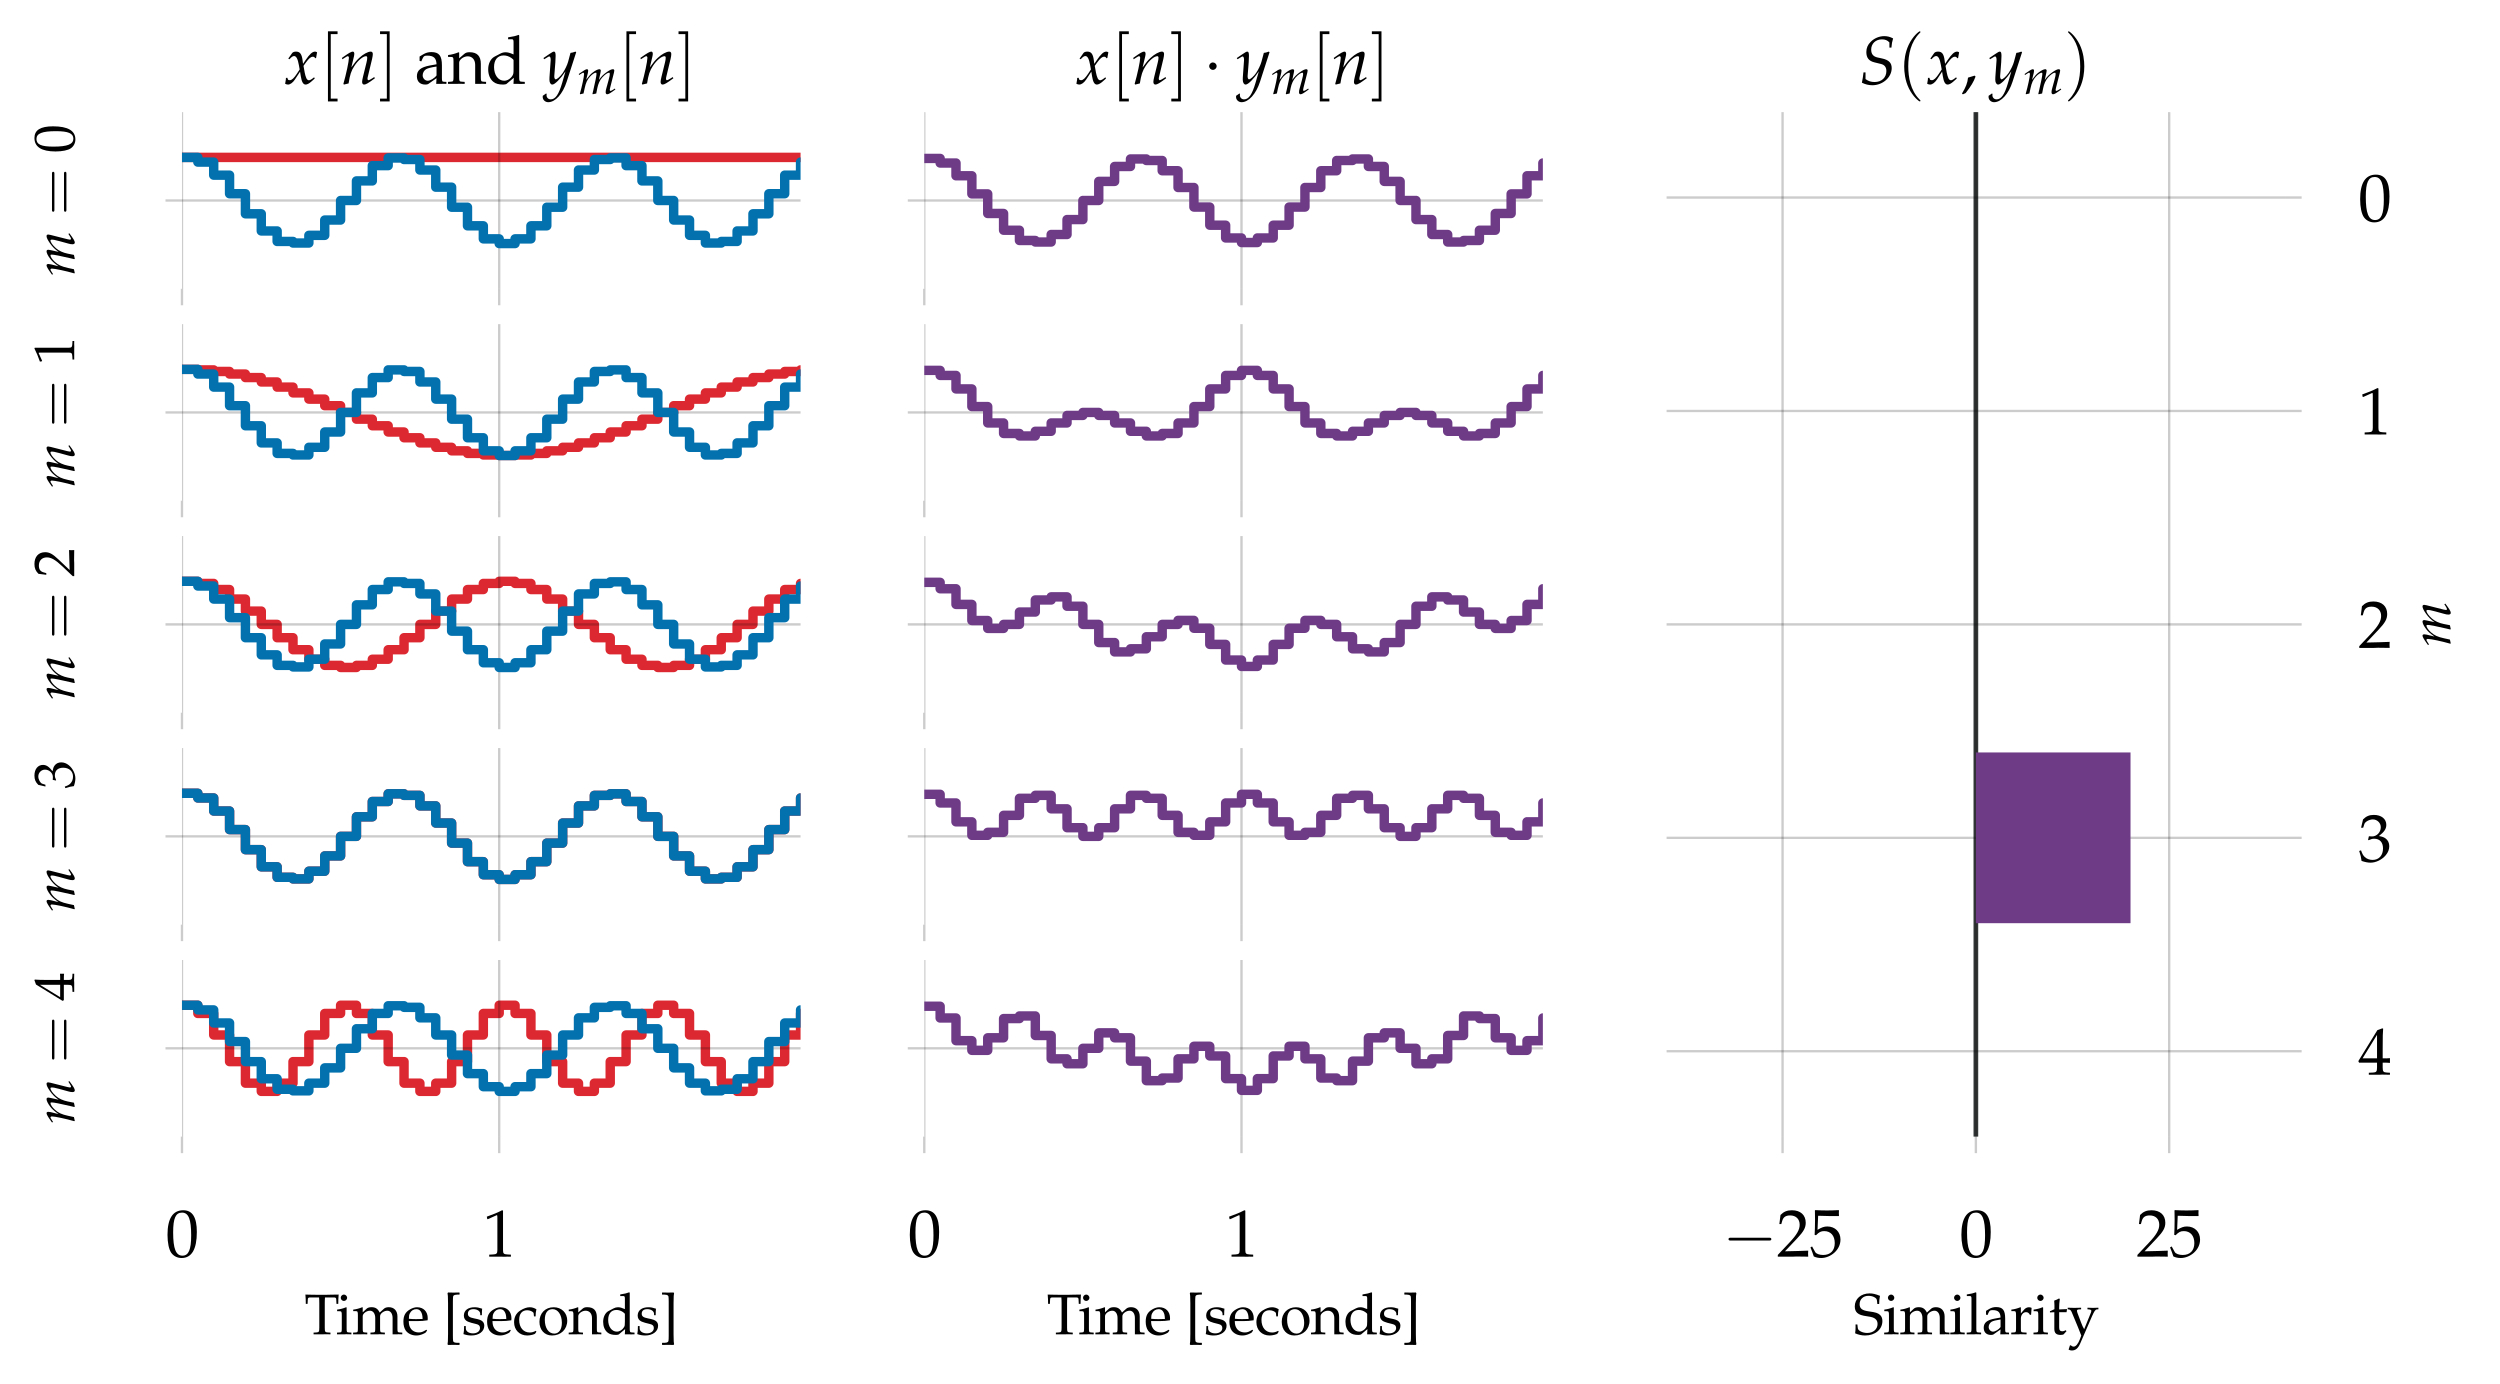 <?xml version="1.0" encoding="utf-8" standalone="no"?>
<!DOCTYPE svg PUBLIC "-//W3C//DTD SVG 1.1//EN"
  "http://www.w3.org/Graphics/SVG/1.1/DTD/svg11.dtd">
<svg xmlns:xlink="http://www.w3.org/1999/xlink" width="530.624pt" height="293.785pt" viewBox="0 0 530.624 293.785" xmlns="http://www.w3.org/2000/svg" version="1.1">
 <defs>
  <style type="text/css">*{stroke-linejoin: round; stroke-linecap: butt}</style>
 </defs>
 <g id="figure_1">
  <g id="patch_1">
   <path d="M 0 293.785 
L 530.624 293.785 
L 530.624 0 
L 0 0 
L 0 293.785 
z
" style="fill: none"/>
  </g>
  <g id="axes_1">
   <g id="patch_2">
    <path d="M 38.625 61.297 
L 169.919 61.297 
L 169.919 23.807 
L 38.625 23.807 
L 38.625 61.297 
z
" style="fill: none"/>
   </g>
   <g id="line2d_1">
    <path d="M 38.625 33.408 
L 41.992 33.408 
L 41.992 33.408 
L 45.358 33.408 
L 45.358 33.408 
L 48.725 33.408 
L 48.725 33.408 
L 52.091 33.408 
L 52.091 33.408 
L 55.458 33.408 
L 55.458 33.408 
L 58.824 33.408 
L 58.824 33.408 
L 62.191 33.408 
L 62.191 33.408 
L 65.557 33.408 
L 65.557 33.408 
L 68.924 33.408 
L 68.924 33.408 
L 72.29 33.408 
L 72.29 33.408 
L 75.657 33.408 
L 75.657 33.408 
L 79.023 33.408 
L 79.023 33.408 
L 82.39 33.408 
L 82.39 33.408 
L 85.756 33.408 
L 85.756 33.408 
L 89.123 33.408 
L 89.123 33.408 
L 92.489 33.408 
L 92.489 33.408 
L 95.856 33.408 
L 95.856 33.408 
L 99.222 33.408 
L 99.222 33.408 
L 102.589 33.408 
L 102.589 33.408 
L 105.955 33.408 
L 105.955 33.408 
L 109.322 33.408 
L 109.322 33.408 
L 112.689 33.408 
L 112.689 33.408 
L 116.055 33.408 
L 116.055 33.408 
L 119.422 33.408 
L 119.422 33.408 
L 122.788 33.408 
L 122.788 33.408 
L 126.155 33.408 
L 126.155 33.408 
L 129.521 33.408 
L 129.521 33.408 
L 132.888 33.408 
L 132.888 33.408 
L 136.254 33.408 
L 136.254 33.408 
L 139.621 33.408 
L 139.621 33.408 
L 142.987 33.408 
L 142.987 33.408 
L 146.354 33.408 
L 146.354 33.408 
L 149.72 33.408 
L 149.72 33.408 
L 153.087 33.408 
L 153.087 33.408 
L 156.453 33.408 
L 156.453 33.408 
L 159.82 33.408 
L 159.82 33.408 
L 163.186 33.408 
L 163.186 33.408 
L 166.553 33.408 
L 166.553 33.408 
L 169.919 33.408 
L 169.919 33.408 
" clip-path="url(#p2a488670bd)" style="fill: none; stroke: #dc2830; stroke-width: 2; stroke-linecap: round"/>
   </g>
   <g id="matplotlib.axis_1">
    <g id="xtick_1">
     <g id="line2d_2">
      <path d="M 38.625 61.297 
L 38.625 23.807 
" clip-path="url(#p2a488670bd)" style="fill: none; stroke: #000000; stroke-opacity: 0.2; stroke-width: 0.5; stroke-linecap: round"/>
     </g>
     <g id="line2d_3">
      <defs>
       <path id="m0d4c7474e2" d="M 0 0 
L 0 3.5 
" style="stroke: #000000; stroke-opacity: 0.2; stroke-width: 0.5"/>
      </defs>
      <g>
       <use xlink:href="#m0d4c7474e2" x="38.625" y="61.297" style="fill-opacity: 0.2; stroke: #000000; stroke-opacity: 0.2; stroke-width: 0.5"/>
      </g>
     </g>
    </g>
    <g id="xtick_2">
     <g id="line2d_4">
      <path d="M 105.955 61.297 
L 105.955 23.807 
" clip-path="url(#p2a488670bd)" style="fill: none; stroke: #000000; stroke-opacity: 0.2; stroke-width: 0.5; stroke-linecap: round"/>
     </g>
     <g id="line2d_5">
      <g>
       <use xlink:href="#m0d4c7474e2" x="105.955" y="61.297" style="fill-opacity: 0.2; stroke: #000000; stroke-opacity: 0.2; stroke-width: 0.5"/>
      </g>
     </g>
    </g>
   </g>
   <g id="matplotlib.axis_2">
    <g id="ytick_1">
     <g id="line2d_6">
      <path d="M 38.625 42.552 
L 169.919 42.552 
" clip-path="url(#p2a488670bd)" style="fill: none; stroke: #000000; stroke-opacity: 0.2; stroke-width: 0.5; stroke-linecap: round"/>
     </g>
     <g id="line2d_7">
      <defs>
       <path id="m4c2b9c5622" d="M 0 0 
L -3.5 0 
" style="stroke: #000000; stroke-opacity: 0.2; stroke-width: 0.5"/>
      </defs>
      <g>
       <use xlink:href="#m4c2b9c5622" x="38.625" y="42.552" style="fill-opacity: 0.2; stroke: #000000; stroke-opacity: 0.2; stroke-width: 0.5"/>
      </g>
     </g>
    </g>
    <g id="text_1">
     <!-- $m=0$ -->
     <g transform="translate(15.754 58.578)rotate(-90)scale(0.12 -0.12)">
      <defs>
       <path id="URWPalladioL-Ital-6d" d="M 4672 651 
L 4506 542 
C 4320 421 4179 351 4115 351 
C 4070 351 4032 408 4032 479 
C 4032 542 4045 600 4077 734 
L 4557 2631 
C 4582 2739 4602 2841 4602 2892 
C 4602 3001 4538 3072 4435 3072 
C 4250 3072 4006 2956 3616 2682 
C 3213 2394 2989 2171 2675 1730 
L 2867 2605 
C 2893 2733 2912 2829 2912 2873 
C 2912 2995 2848 3072 2746 3072 
C 2554 3072 2259 2931 1907 2663 
C 1626 2445 1498 2311 1082 1749 
L 1293 2599 
C 1318 2701 1331 2797 1331 2873 
C 1331 2995 1274 3072 1184 3072 
C 1050 3072 806 2937 333 2599 
L 154 2471 
L 198 2343 
L 403 2477 
C 640 2624 659 2637 704 2637 
C 774 2637 819 2573 819 2477 
C 819 2152 557 919 294 6 
L 314 -64 
L 749 32 
L 890 683 
C 1043 1392 1216 1769 1568 2152 
C 1837 2445 2125 2637 2304 2637 
C 2349 2637 2374 2586 2374 2503 
C 2374 2279 2234 1551 1971 434 
L 1869 6 
L 1901 -64 
L 2342 32 
L 2477 715 
C 2579 1232 2797 1711 3078 2024 
C 3430 2413 3750 2637 3955 2637 
C 4006 2637 4038 2579 4038 2477 
C 4038 2324 4019 2235 3878 1679 
C 3776 1277 3667 894 3603 677 
C 3546 498 3520 332 3520 191 
C 3520 32 3590 -64 3712 -64 
C 3878 -64 4109 70 4736 536 
L 4672 651 
z
" transform="scale(0.016)"/>
       <path id="CMR10-3d" d="M 4397 2111 
C 4493 2111 4614 2111 4614 2239 
C 4614 2368 4493 2368 4403 2368 
L 570 2368 
C 480 2368 358 2368 358 2239 
C 358 2111 480 2111 576 2111 
L 4397 2111 
z
M 4403 832 
C 4493 832 4614 832 4614 960 
C 4614 1088 4493 1088 4397 1088 
L 576 1088 
C 480 1088 358 1088 358 960 
C 358 832 480 832 570 832 
L 4403 832 
z
" transform="scale(0.016)"/>
       <path id="URWPalladioL-Roma-30" d="M 1683 4416 
C 691 4416 186 3628 186 2076 
C 186 1326 320 679 544 365 
C 768 51 1126 -128 1523 -128 
C 2490 -128 2976 704 2976 2345 
C 2976 3749 2560 4416 1683 4416 
z
M 1568 4191 
C 2189 4191 2438 3563 2438 2025 
C 2438 660 2195 96 1606 96 
C 986 96 723 743 723 2307 
C 723 3660 960 4191 1568 4191 
z
" transform="scale(0.016)"/>
      </defs>
      <use xlink:href="#URWPalladioL-Ital-6d" transform="scale(0.996)"/>
      <use xlink:href="#CMR10-3d" transform="translate(107.674 0)scale(1.038)"/>
      <use xlink:href="#URWPalladioL-Roma-30" transform="translate(217.29 0)scale(0.996)"/>
     </g>
    </g>
   </g>
   <g id="line2d_8">
    <path d="M 38.625 33.408 
L 41.992 33.408 
L 41.992 34.405 
L 45.358 34.405 
L 45.358 37.177 
L 48.725 37.177 
L 48.725 41.122 
L 52.091 41.122 
L 52.091 45.378 
L 55.458 45.378 
L 55.458 49.018 
L 58.824 49.018 
L 58.824 51.248 
L 62.191 51.248 
L 62.191 51.583 
L 65.557 51.583 
L 65.557 49.95 
L 68.924 49.95 
L 68.924 46.703 
L 72.29 46.703 
L 72.29 42.552 
L 75.657 42.552 
L 75.657 38.401 
L 79.023 38.401 
L 79.023 35.155 
L 82.39 35.155 
L 82.39 33.521 
L 85.756 33.521 
L 85.756 33.856 
L 89.123 33.856 
L 89.123 36.086 
L 92.489 36.086 
L 92.489 39.726 
L 95.856 39.726 
L 95.856 43.982 
L 99.222 43.982 
L 99.222 47.927 
L 102.589 47.927 
L 102.589 50.699 
L 105.955 50.699 
L 105.955 51.696 
L 109.322 51.696 
L 109.322 50.699 
L 112.689 50.699 
L 112.689 47.927 
L 116.055 47.927 
L 116.055 43.982 
L 119.422 43.982 
L 119.422 39.726 
L 122.788 39.726 
L 122.788 36.086 
L 126.155 36.086 
L 126.155 33.856 
L 129.521 33.856 
L 129.521 33.521 
L 132.888 33.521 
L 132.888 35.155 
L 136.254 35.155 
L 136.254 38.401 
L 139.621 38.401 
L 139.621 42.552 
L 142.987 42.552 
L 142.987 46.703 
L 146.354 46.703 
L 146.354 49.95 
L 149.72 49.95 
L 149.72 51.583 
L 153.087 51.583 
L 153.087 51.248 
L 156.453 51.248 
L 156.453 49.018 
L 159.82 49.018 
L 159.82 45.378 
L 163.186 45.378 
L 163.186 41.122 
L 166.553 41.122 
L 166.553 37.177 
L 169.919 37.177 
L 169.919 34.405 
" clip-path="url(#p2a488670bd)" style="fill: none; stroke: #0271ae; stroke-width: 2; stroke-linecap: round"/>
   </g>
   <g id="text_2">
    <!-- $x[n]$ and $y_m[n]$ -->
    <g transform="translate(60.39 17.807)scale(0.14 -0.14)">
     <defs>
      <path id="URWPalladioL-Ital-78" d="M 134 567 
C 134 440 122 358 83 153 
C 70 76 64 57 58 12 
C 154 -39 256 -64 333 -64 
C 544 -64 794 121 992 421 
L 1478 1164 
L 1549 726 
C 1632 185 1779 -64 2010 -64 
C 2150 -64 2355 44 2560 230 
L 2874 510 
L 2816 631 
C 2586 440 2426 345 2323 345 
C 2227 345 2144 409 2080 536 
C 2022 656 1952 891 1920 1075 
L 1805 1716 
L 2029 2027 
C 2330 2439 2502 2585 2701 2585 
C 2803 2585 2880 2534 2912 2439 
L 3002 2465 
L 3098 3007 
C 3021 3052 2963 3072 2906 3072 
C 2650 3072 2394 2841 1997 2255 
L 1760 1906 
L 1722 2211 
C 1645 2841 1472 3072 1094 3072 
C 928 3072 787 3020 730 2937 
L 358 2408 
L 467 2344 
C 659 2560 787 2649 909 2649 
C 1120 2649 1261 2389 1370 1767 
L 1440 1373 
L 1184 980 
C 909 555 691 352 512 352 
C 416 352 346 377 333 409 
L 262 586 
L 134 567 
z
" transform="scale(0.016)"/>
      <path id="CMR10-5b" d="M 1632 -1601 
L 1632 -1344 
L 1011 -1344 
L 1011 4544 
L 1632 4544 
L 1632 4800 
L 755 4800 
L 755 -1601 
L 1632 -1601 
z
" transform="scale(0.016)"/>
      <path id="URWPalladioL-Ital-6e" d="M 154 2471 
L 198 2343 
L 403 2477 
C 640 2624 659 2637 704 2637 
C 774 2637 819 2573 819 2477 
C 819 2152 557 919 294 6 
L 339 -64 
C 499 -20 646 19 787 44 
C 909 849 1043 1264 1338 1705 
C 1683 2241 2163 2637 2451 2637 
C 2522 2637 2560 2579 2560 2484 
C 2560 2369 2541 2235 2490 2030 
L 2157 677 
C 2099 440 2074 293 2074 191 
C 2074 32 2144 -64 2266 -64 
C 2432 -64 2662 70 3290 536 
L 3226 651 
L 3059 542 
C 2874 421 2733 351 2669 351 
C 2624 351 2586 408 2586 479 
C 2586 511 2592 581 2598 606 
L 3021 2369 
C 3066 2554 3091 2733 3091 2841 
C 3091 2988 3021 3072 2893 3072 
C 2624 3072 2182 2829 1805 2477 
C 1562 2254 1382 2037 1050 1571 
L 1293 2599 
C 1318 2714 1331 2790 1331 2860 
C 1331 2995 1280 3072 1184 3072 
C 1050 3072 800 2931 333 2599 
L 154 2471 
z
" transform="scale(0.016)"/>
      <path id="CMR10-5d" d="M 1018 4800 
L 141 4800 
L 141 4544 
L 762 4544 
L 762 -1344 
L 141 -1344 
L 141 -1601 
L 1018 -1601 
L 1018 4800 
z
" transform="scale(0.016)"/>
      <path id="URWPalladioL-Roma-61" d="M 2074 544 
L 2042 0 
C 2458 0 2458 0 2541 0 
C 2573 19 2733 12 3014 0 
L 3014 192 
L 2765 204 
C 2611 211 2586 262 2586 576 
L 2586 1751 
C 2586 2688 2317 3027 1574 3027 
C 1299 3027 1043 2956 800 2809 
L 461 2604 
L 461 2187 
L 627 2142 
L 710 2341 
C 845 2642 909 2688 1203 2688 
C 1805 2688 2054 2450 2074 1866 
L 1440 1751 
C 570 1590 205 1289 205 730 
C 205 224 506 -64 1011 -64 
C 1126 -64 1235 -45 1280 -13 
L 2074 544 
z
M 2074 806 
C 1888 544 1485 300 1235 300 
C 979 300 755 537 755 812 
C 755 1049 883 1273 1075 1395 
C 1235 1491 1587 1580 2074 1651 
L 2074 806 
z
" transform="scale(0.016)"/>
      <path id="URWPalladioL-Roma-6e" d="M 2624 0 
C 3014 0 3021 0 3130 0 
C 3219 19 3219 19 3661 0 
L 3661 192 
L 3398 211 
C 3181 223 3162 262 3162 670 
L 3162 1902 
C 3162 2649 2810 3014 2093 3014 
C 1856 3014 1722 2969 1587 2854 
L 1101 2432 
L 1101 2988 
L 1043 3008 
C 717 2873 384 2784 45 2746 
L 45 2568 
L 282 2568 
C 538 2568 563 2523 563 2103 
L 563 669 
C 563 268 544 223 326 211 
L 38 192 
L 38 0 
C 474 -7 646 0 832 0 
C 1018 19 1190 12 1626 0 
L 1626 192 
L 1338 211 
C 1120 223 1101 268 1101 670 
L 1101 2023 
C 1101 2311 1523 2624 1914 2624 
C 2342 2624 2624 2304 2624 1813 
L 2624 0 
z
" transform="scale(0.016)"/>
      <path id="URWPalladioL-Roma-64" d="M 2637 2803 
C 2278 2956 2099 3008 1875 3008 
C 1702 3008 1549 2969 1389 2886 
L 826 2592 
C 461 2400 224 1934 224 1392 
C 224 881 397 460 710 204 
C 928 19 1229 -64 1645 -64 
C 1773 -64 1920 -39 1952 -13 
L 2662 581 
L 2630 0 
C 2944 -7 3046 0 3123 0 
C 3174 0 3264 0 3398 -7 
C 3443 6 3571 6 3706 0 
L 3706 192 
L 3411 211 
C 3194 224 3174 268 3174 672 
L 3174 4614 
L 3117 4665 
C 2835 4557 2624 4505 2118 4429 
L 2118 4249 
L 2477 4249 
C 2592 4249 2637 4179 2637 3987 
L 2637 2803 
z
M 2637 1424 
C 2637 1009 2624 945 2541 798 
C 2362 498 2048 300 1747 300 
C 1184 300 781 843 781 1602 
C 781 2298 1126 2707 1702 2707 
C 1946 2707 2202 2624 2426 2470 
C 2560 2381 2637 2298 2637 2247 
L 2637 1424 
z
" transform="scale(0.016)"/>
      <path id="URWPalladioL-Ital-79" d="M -45 -1132 
C -51 -1176 -51 -1214 -51 -1245 
C -51 -1517 186 -1741 474 -1741 
C 1152 -1741 1856 -955 2234 216 
L 3136 3014 
L 3066 3072 
C 2880 3001 2733 2963 2592 2950 
L 2368 2111 
C 2291 1812 2067 1348 1856 1036 
C 1632 712 1318 432 1178 432 
C 1101 432 1043 578 1050 737 
L 1056 820 
L 1152 2053 
C 1165 2250 1178 2492 1178 2670 
C 1178 2956 1133 3072 1024 3072 
C 941 3072 851 3027 544 2816 
L 19 2460 
L 90 2346 
L 410 2537 
L 435 2556 
C 499 2594 544 2613 570 2613 
C 659 2613 710 2492 710 2282 
C 710 2276 710 2238 704 2187 
L 595 642 
L 589 388 
C 589 121 704 -64 864 -64 
C 1101 -64 1638 477 2118 1195 
L 1805 108 
C 1478 -1012 1158 -1472 710 -1472 
C 486 -1472 314 -1302 314 -1081 
C 314 -1049 320 -999 326 -942 
L 262 -917 
L -45 -1132 
z
" transform="scale(0.016)"/>
     </defs>
     <use xlink:href="#URWPalladioL-Ital-78" transform="scale(0.996)"/>
     <use xlink:href="#CMR10-5b" transform="translate(53.299 0)scale(1.038)"/>
     <use xlink:href="#URWPalladioL-Ital-6e" transform="translate(84.582 0)scale(0.996)"/>
     <use xlink:href="#CMR10-5d" transform="translate(142.465 0)scale(1.038)"/>
     <use xlink:href="#URWPalladioL-Roma-61" transform="translate(197.409 0)scale(0.996)"/>
     <use xlink:href="#URWPalladioL-Roma-6e" transform="translate(247.222 0)scale(0.996)"/>
     <use xlink:href="#URWPalladioL-Roma-64" transform="translate(305.204 0)scale(0.996)"/>
     <use xlink:href="#URWPalladioL-Ital-79" transform="translate(392.228 0)scale(0.996)"/>
     <use xlink:href="#URWPalladioL-Ital-6d" transform="translate(444.233 -14.944)scale(0.757)"/>
     <use xlink:href="#CMR10-5b" transform="translate(505.829 0)scale(1.038)"/>
     <use xlink:href="#URWPalladioL-Ital-6e" transform="translate(537.112 0)scale(0.996)"/>
     <use xlink:href="#CMR10-5d" transform="translate(594.995 0)scale(1.038)"/>
    </g>
   </g>
  </g>
  <g id="axes_2">
   <g id="patch_3">
    <path d="M 196.178 61.297 
L 327.472 61.297 
L 327.472 23.807 
L 196.178 23.807 
L 196.178 61.297 
z
" style="fill: none"/>
   </g>
   <g id="matplotlib.axis_3">
    <g id="xtick_3">
     <g id="line2d_9">
      <path d="M 196.178 61.297 
L 196.178 23.807 
" clip-path="url(#pb7af05d972)" style="fill: none; stroke: #000000; stroke-opacity: 0.2; stroke-width: 0.5; stroke-linecap: round"/>
     </g>
     <g id="line2d_10">
      <g>
       <use xlink:href="#m0d4c7474e2" x="196.178" y="61.297" style="fill-opacity: 0.2; stroke: #000000; stroke-opacity: 0.2; stroke-width: 0.5"/>
      </g>
     </g>
    </g>
    <g id="xtick_4">
     <g id="line2d_11">
      <path d="M 263.508 61.297 
L 263.508 23.807 
" clip-path="url(#pb7af05d972)" style="fill: none; stroke: #000000; stroke-opacity: 0.2; stroke-width: 0.5; stroke-linecap: round"/>
     </g>
     <g id="line2d_12">
      <g>
       <use xlink:href="#m0d4c7474e2" x="263.508" y="61.297" style="fill-opacity: 0.2; stroke: #000000; stroke-opacity: 0.2; stroke-width: 0.5"/>
      </g>
     </g>
    </g>
   </g>
   <g id="matplotlib.axis_4">
    <g id="ytick_2">
     <g id="line2d_13">
      <path d="M 196.178 42.552 
L 327.472 42.552 
" clip-path="url(#pb7af05d972)" style="fill: none; stroke: #000000; stroke-opacity: 0.2; stroke-width: 0.5; stroke-linecap: round"/>
     </g>
     <g id="line2d_14">
      <g>
       <use xlink:href="#m4c2b9c5622" x="196.178" y="42.552" style="fill-opacity: 0.2; stroke: #000000; stroke-opacity: 0.2; stroke-width: 0.5"/>
      </g>
     </g>
    </g>
   </g>
   <g id="line2d_15">
    <path d="M 196.178 33.626 
L 199.545 33.626 
L 199.545 34.599 
L 202.911 34.599 
L 202.911 37.305 
L 206.278 37.305 
L 206.278 41.156 
L 209.644 41.156 
L 209.644 45.31 
L 213.011 45.31 
L 213.011 48.864 
L 216.377 48.864 
L 216.377 51.041 
L 219.744 51.041 
L 219.744 51.368 
L 223.11 51.368 
L 223.11 49.773 
L 226.477 49.773 
L 226.477 46.604 
L 229.843 46.604 
L 229.843 42.552 
L 233.21 42.552 
L 233.21 38.5 
L 236.576 38.5 
L 236.576 35.331 
L 239.943 35.331 
L 239.943 33.736 
L 243.309 33.736 
L 243.309 34.063 
L 246.676 34.063 
L 246.676 36.24 
L 250.042 36.24 
L 250.042 39.794 
L 253.409 39.794 
L 253.409 43.948 
L 256.775 43.948 
L 256.775 47.799 
L 260.142 47.799 
L 260.142 50.505 
L 263.508 50.505 
L 263.508 51.478 
L 266.875 51.478 
L 266.875 50.505 
L 270.241 50.505 
L 270.241 47.799 
L 273.608 47.799 
L 273.608 43.948 
L 276.974 43.948 
L 276.974 39.794 
L 280.341 39.794 
L 280.341 36.24 
L 283.708 36.24 
L 283.708 34.063 
L 287.074 34.063 
L 287.074 33.736 
L 290.441 33.736 
L 290.441 35.331 
L 293.807 35.331 
L 293.807 38.5 
L 297.174 38.5 
L 297.174 42.552 
L 300.54 42.552 
L 300.54 46.604 
L 303.907 46.604 
L 303.907 49.773 
L 307.273 49.773 
L 307.273 51.368 
L 310.64 51.368 
L 310.64 51.041 
L 314.006 51.041 
L 314.006 48.864 
L 317.373 48.864 
L 317.373 45.31 
L 320.739 45.31 
L 320.739 41.156 
L 324.106 41.156 
L 324.106 37.305 
L 327.472 37.305 
L 327.472 34.599 
" clip-path="url(#pb7af05d972)" style="fill: none; stroke: #6e3b87; stroke-width: 2; stroke-linecap: round"/>
   </g>
   <g id="text_3">
    <!-- $x[n] \cdot y_m[n]$ -->
    <g transform="translate(228.335 17.807)scale(0.14 -0.14)">
     <defs>
      <path id="CMSY10-1" d="M 1229 1619 
C 1229 1804 1075 1958 890 1958 
C 704 1958 550 1804 550 1619 
C 550 1433 704 1280 890 1280 
C 1075 1280 1229 1433 1229 1619 
z
" transform="scale(0.016)"/>
     </defs>
     <use xlink:href="#URWPalladioL-Ital-78" transform="scale(0.996)"/>
     <use xlink:href="#CMR10-5b" transform="translate(53.299 0)scale(1.038)"/>
     <use xlink:href="#URWPalladioL-Ital-6e" transform="translate(84.582 0)scale(0.996)"/>
     <use xlink:href="#CMR10-5d" transform="translate(142.465 0)scale(1.038)"/>
     <use xlink:href="#CMSY10-1" transform="translate(193.119 0)scale(1.038)"/>
     <use xlink:href="#URWPalladioL-Ital-79" transform="translate(243.774 0)scale(0.996)"/>
     <use xlink:href="#URWPalladioL-Ital-6d" transform="translate(295.779 -14.944)scale(0.757)"/>
     <use xlink:href="#CMR10-5b" transform="translate(357.375 0)scale(1.038)"/>
     <use xlink:href="#URWPalladioL-Ital-6e" transform="translate(388.658 0)scale(0.996)"/>
     <use xlink:href="#CMR10-5d" transform="translate(446.541 0)scale(1.038)"/>
    </g>
   </g>
  </g>
  <g id="axes_3">
   <g id="patch_4">
    <path d="M 38.625 106.284 
L 169.919 106.284 
L 169.919 68.795 
L 38.625 68.795 
L 38.625 106.284 
z
" style="fill: none"/>
   </g>
   <g id="line2d_16">
    <path d="M 38.625 78.396 
L 41.992 78.396 
L 41.992 78.508 
L 45.358 78.508 
L 45.358 78.843 
L 48.725 78.843 
L 48.725 79.392 
L 52.091 79.392 
L 52.091 80.142 
L 55.458 80.142 
L 55.458 81.074 
L 58.824 81.074 
L 58.824 82.165 
L 62.191 82.165 
L 62.191 83.388 
L 65.557 83.388 
L 65.557 84.714 
L 68.924 84.714 
L 68.924 86.109 
L 72.29 86.109 
L 72.29 87.54 
L 75.657 87.54 
L 75.657 88.97 
L 79.023 88.97 
L 79.023 90.365 
L 82.39 90.365 
L 82.39 91.691 
L 85.756 91.691 
L 85.756 92.914 
L 89.123 92.914 
L 89.123 94.005 
L 92.489 94.005 
L 92.489 94.937 
L 95.856 94.937 
L 95.856 95.687 
L 99.222 95.687 
L 99.222 96.236 
L 102.589 96.236 
L 102.589 96.571 
L 105.955 96.571 
L 105.955 96.683 
L 109.322 96.683 
L 109.322 96.571 
L 112.689 96.571 
L 112.689 96.236 
L 116.055 96.236 
L 116.055 95.687 
L 119.422 95.687 
L 119.422 94.937 
L 122.788 94.937 
L 122.788 94.005 
L 126.155 94.005 
L 126.155 92.914 
L 129.521 92.914 
L 129.521 91.691 
L 132.888 91.691 
L 132.888 90.365 
L 136.254 90.365 
L 136.254 88.97 
L 139.621 88.97 
L 139.621 87.54 
L 142.987 87.54 
L 142.987 86.109 
L 146.354 86.109 
L 146.354 84.714 
L 149.72 84.714 
L 149.72 83.388 
L 153.087 83.388 
L 153.087 82.165 
L 156.453 82.165 
L 156.453 81.074 
L 159.82 81.074 
L 159.82 80.142 
L 163.186 80.142 
L 163.186 79.392 
L 166.553 79.392 
L 166.553 78.843 
L 169.919 78.843 
L 169.919 78.508 
" clip-path="url(#p2ce47ca533)" style="fill: none; stroke: #dc2830; stroke-width: 2; stroke-linecap: round"/>
   </g>
   <g id="matplotlib.axis_5">
    <g id="xtick_5">
     <g id="line2d_17">
      <path d="M 38.625 106.284 
L 38.625 68.795 
" clip-path="url(#p2ce47ca533)" style="fill: none; stroke: #000000; stroke-opacity: 0.2; stroke-width: 0.5; stroke-linecap: round"/>
     </g>
     <g id="line2d_18">
      <g>
       <use xlink:href="#m0d4c7474e2" x="38.625" y="106.284" style="fill-opacity: 0.2; stroke: #000000; stroke-opacity: 0.2; stroke-width: 0.5"/>
      </g>
     </g>
    </g>
    <g id="xtick_6">
     <g id="line2d_19">
      <path d="M 105.955 106.284 
L 105.955 68.795 
" clip-path="url(#p2ce47ca533)" style="fill: none; stroke: #000000; stroke-opacity: 0.2; stroke-width: 0.5; stroke-linecap: round"/>
     </g>
     <g id="line2d_20">
      <g>
       <use xlink:href="#m0d4c7474e2" x="105.955" y="106.284" style="fill-opacity: 0.2; stroke: #000000; stroke-opacity: 0.2; stroke-width: 0.5"/>
      </g>
     </g>
    </g>
   </g>
   <g id="matplotlib.axis_6">
    <g id="ytick_3">
     <g id="line2d_21">
      <path d="M 38.625 87.54 
L 169.919 87.54 
" clip-path="url(#p2ce47ca533)" style="fill: none; stroke: #000000; stroke-opacity: 0.2; stroke-width: 0.5; stroke-linecap: round"/>
     </g>
     <g id="line2d_22">
      <g>
       <use xlink:href="#m4c2b9c5622" x="38.625" y="87.54" style="fill-opacity: 0.2; stroke: #000000; stroke-opacity: 0.2; stroke-width: 0.5"/>
      </g>
     </g>
    </g>
    <g id="text_4">
     <!-- $m=1$ -->
     <g transform="translate(15.754 103.566)rotate(-90)scale(0.12 -0.12)">
      <defs>
       <path id="URWPalladioL-Roma-31" d="M 429 3571 
L 493 3571 
L 1318 3942 
C 1325 3949 1331 3949 1338 3949 
C 1376 3949 1389 3891 1389 3737 
L 1389 633 
C 1389 300 1318 230 973 211 
L 614 192 
L 614 0 
C 1600 0 1600 0 1670 0 
C 1754 0 1894 0 2112 -7 
C 2189 6 2413 6 2675 0 
L 2675 192 
L 2342 211 
C 1990 229 1926 299 1926 628 
L 1926 4383 
L 1837 4416 
C 1421 4199 966 4009 384 3807 
L 429 3571 
z
" transform="scale(0.016)"/>
      </defs>
      <use xlink:href="#URWPalladioL-Ital-6d" transform="scale(0.996)"/>
      <use xlink:href="#CMR10-3d" transform="translate(107.674 0)scale(1.038)"/>
      <use xlink:href="#URWPalladioL-Roma-31" transform="translate(217.29 0)scale(0.996)"/>
     </g>
    </g>
   </g>
   <g id="line2d_23">
    <path d="M 38.625 78.396 
L 41.992 78.396 
L 41.992 79.392 
L 45.358 79.392 
L 45.358 82.165 
L 48.725 82.165 
L 48.725 86.109 
L 52.091 86.109 
L 52.091 90.365 
L 55.458 90.365 
L 55.458 94.005 
L 58.824 94.005 
L 58.824 96.236 
L 62.191 96.236 
L 62.191 96.571 
L 65.557 96.571 
L 65.557 94.937 
L 68.924 94.937 
L 68.924 91.691 
L 72.29 91.691 
L 72.29 87.54 
L 75.657 87.54 
L 75.657 83.388 
L 79.023 83.388 
L 79.023 80.142 
L 82.39 80.142 
L 82.39 78.508 
L 85.756 78.508 
L 85.756 78.843 
L 89.123 78.843 
L 89.123 81.074 
L 92.489 81.074 
L 92.489 84.714 
L 95.856 84.714 
L 95.856 88.97 
L 99.222 88.97 
L 99.222 92.914 
L 102.589 92.914 
L 102.589 95.687 
L 105.955 95.687 
L 105.955 96.683 
L 109.322 96.683 
L 109.322 95.687 
L 112.689 95.687 
L 112.689 92.914 
L 116.055 92.914 
L 116.055 88.97 
L 119.422 88.97 
L 119.422 84.714 
L 122.788 84.714 
L 122.788 81.074 
L 126.155 81.074 
L 126.155 78.843 
L 129.521 78.843 
L 129.521 78.508 
L 132.888 78.508 
L 132.888 80.142 
L 136.254 80.142 
L 136.254 83.388 
L 139.621 83.388 
L 139.621 87.54 
L 142.987 87.54 
L 142.987 91.691 
L 146.354 91.691 
L 146.354 94.937 
L 149.72 94.937 
L 149.72 96.571 
L 153.087 96.571 
L 153.087 96.236 
L 156.453 96.236 
L 156.453 94.005 
L 159.82 94.005 
L 159.82 90.365 
L 163.186 90.365 
L 163.186 86.109 
L 166.553 86.109 
L 166.553 82.165 
L 169.919 82.165 
L 169.919 79.392 
" clip-path="url(#p2ce47ca533)" style="fill: none; stroke: #0271ae; stroke-width: 2; stroke-linecap: round"/>
   </g>
  </g>
  <g id="axes_4">
   <g id="patch_5">
    <path d="M 196.178 106.284 
L 327.472 106.284 
L 327.472 68.795 
L 196.178 68.795 
L 196.178 106.284 
z
" style="fill: none"/>
   </g>
   <g id="matplotlib.axis_7">
    <g id="xtick_7">
     <g id="line2d_24">
      <path d="M 196.178 106.284 
L 196.178 68.795 
" clip-path="url(#p27957069c9)" style="fill: none; stroke: #000000; stroke-opacity: 0.2; stroke-width: 0.5; stroke-linecap: round"/>
     </g>
     <g id="line2d_25">
      <g>
       <use xlink:href="#m0d4c7474e2" x="196.178" y="106.284" style="fill-opacity: 0.2; stroke: #000000; stroke-opacity: 0.2; stroke-width: 0.5"/>
      </g>
     </g>
    </g>
    <g id="xtick_8">
     <g id="line2d_26">
      <path d="M 263.508 106.284 
L 263.508 68.795 
" clip-path="url(#p27957069c9)" style="fill: none; stroke: #000000; stroke-opacity: 0.2; stroke-width: 0.5; stroke-linecap: round"/>
     </g>
     <g id="line2d_27">
      <g>
       <use xlink:href="#m0d4c7474e2" x="263.508" y="106.284" style="fill-opacity: 0.2; stroke: #000000; stroke-opacity: 0.2; stroke-width: 0.5"/>
      </g>
     </g>
    </g>
   </g>
   <g id="matplotlib.axis_8">
    <g id="ytick_4">
     <g id="line2d_28">
      <path d="M 196.178 87.54 
L 327.472 87.54 
" clip-path="url(#p27957069c9)" style="fill: none; stroke: #000000; stroke-opacity: 0.2; stroke-width: 0.5; stroke-linecap: round"/>
     </g>
     <g id="line2d_29">
      <g>
       <use xlink:href="#m4c2b9c5622" x="196.178" y="87.54" style="fill-opacity: 0.2; stroke: #000000; stroke-opacity: 0.2; stroke-width: 0.5"/>
      </g>
     </g>
    </g>
   </g>
   <g id="line2d_30">
    <path d="M 196.178 78.613 
L 199.545 78.613 
L 199.545 79.684 
L 202.911 79.684 
L 202.911 82.55 
L 206.278 82.55 
L 206.278 86.295 
L 209.644 86.295 
L 209.644 89.771 
L 213.011 89.771 
L 213.011 92.003 
L 216.377 92.003 
L 216.377 92.529 
L 219.744 92.529 
L 219.744 91.542 
L 223.11 91.542 
L 223.11 89.771 
L 226.477 89.771 
L 226.477 88.174 
L 229.843 88.174 
L 229.843 87.54 
L 233.21 87.54 
L 233.21 88.174 
L 236.576 88.174 
L 236.576 89.771 
L 239.943 89.771 
L 239.943 91.542 
L 243.309 91.542 
L 243.309 92.529 
L 246.676 92.529 
L 246.676 92.003 
L 250.042 92.003 
L 250.042 89.771 
L 253.409 89.771 
L 253.409 86.295 
L 256.775 86.295 
L 256.775 82.55 
L 260.142 82.55 
L 260.142 79.684 
L 263.508 79.684 
L 263.508 78.613 
L 266.875 78.613 
L 266.875 79.684 
L 270.241 79.684 
L 270.241 82.55 
L 273.608 82.55 
L 273.608 86.295 
L 276.974 86.295 
L 276.974 89.771 
L 280.341 89.771 
L 280.341 92.003 
L 283.708 92.003 
L 283.708 92.529 
L 287.074 92.529 
L 287.074 91.542 
L 290.441 91.542 
L 290.441 89.771 
L 293.807 89.771 
L 293.807 88.174 
L 297.174 88.174 
L 297.174 87.54 
L 300.54 87.54 
L 300.54 88.174 
L 303.907 88.174 
L 303.907 89.771 
L 307.273 89.771 
L 307.273 91.542 
L 310.64 91.542 
L 310.64 92.529 
L 314.006 92.529 
L 314.006 92.003 
L 317.373 92.003 
L 317.373 89.771 
L 320.739 89.771 
L 320.739 86.295 
L 324.106 86.295 
L 324.106 82.55 
L 327.472 82.55 
L 327.472 79.684 
" clip-path="url(#p27957069c9)" style="fill: none; stroke: #6e3b87; stroke-width: 2; stroke-linecap: round"/>
   </g>
  </g>
  <g id="axes_5">
   <g id="patch_6">
    <path d="M 38.625 151.272 
L 169.919 151.272 
L 169.919 113.782 
L 38.625 113.782 
L 38.625 151.272 
z
" style="fill: none"/>
   </g>
   <g id="line2d_31">
    <path d="M 38.625 123.383 
L 41.992 123.383 
L 41.992 123.831 
L 45.358 123.831 
L 45.358 125.13 
L 48.725 125.13 
L 48.725 127.153 
L 52.091 127.153 
L 52.091 129.702 
L 55.458 129.702 
L 55.458 132.527 
L 58.824 132.527 
L 58.824 135.353 
L 62.191 135.353 
L 62.191 137.902 
L 65.557 137.902 
L 65.557 139.925 
L 68.924 139.925 
L 68.924 141.223 
L 72.29 141.223 
L 72.29 141.671 
L 75.657 141.671 
L 75.657 141.223 
L 79.023 141.223 
L 79.023 139.925 
L 82.39 139.925 
L 82.39 137.902 
L 85.756 137.902 
L 85.756 135.353 
L 89.123 135.353 
L 89.123 132.527 
L 92.489 132.527 
L 92.489 129.702 
L 95.856 129.702 
L 95.856 127.153 
L 99.222 127.153 
L 99.222 125.13 
L 102.589 125.13 
L 102.589 123.831 
L 105.955 123.831 
L 105.955 123.383 
L 109.322 123.383 
L 109.322 123.831 
L 112.689 123.831 
L 112.689 125.13 
L 116.055 125.13 
L 116.055 127.153 
L 119.422 127.153 
L 119.422 129.702 
L 122.788 129.702 
L 122.788 132.527 
L 126.155 132.527 
L 126.155 135.353 
L 129.521 135.353 
L 129.521 137.902 
L 132.888 137.902 
L 132.888 139.925 
L 136.254 139.925 
L 136.254 141.223 
L 139.621 141.223 
L 139.621 141.671 
L 142.987 141.671 
L 142.987 141.223 
L 146.354 141.223 
L 146.354 139.925 
L 149.72 139.925 
L 149.72 137.902 
L 153.087 137.902 
L 153.087 135.353 
L 156.453 135.353 
L 156.453 132.527 
L 159.82 132.527 
L 159.82 129.702 
L 163.186 129.702 
L 163.186 127.153 
L 166.553 127.153 
L 166.553 125.13 
L 169.919 125.13 
L 169.919 123.831 
" clip-path="url(#p2b1ce052bd)" style="fill: none; stroke: #dc2830; stroke-width: 2; stroke-linecap: round"/>
   </g>
   <g id="matplotlib.axis_9">
    <g id="xtick_9">
     <g id="line2d_32">
      <path d="M 38.625 151.272 
L 38.625 113.782 
" clip-path="url(#p2b1ce052bd)" style="fill: none; stroke: #000000; stroke-opacity: 0.2; stroke-width: 0.5; stroke-linecap: round"/>
     </g>
     <g id="line2d_33">
      <g>
       <use xlink:href="#m0d4c7474e2" x="38.625" y="151.272" style="fill-opacity: 0.2; stroke: #000000; stroke-opacity: 0.2; stroke-width: 0.5"/>
      </g>
     </g>
    </g>
    <g id="xtick_10">
     <g id="line2d_34">
      <path d="M 105.955 151.272 
L 105.955 113.782 
" clip-path="url(#p2b1ce052bd)" style="fill: none; stroke: #000000; stroke-opacity: 0.2; stroke-width: 0.5; stroke-linecap: round"/>
     </g>
     <g id="line2d_35">
      <g>
       <use xlink:href="#m0d4c7474e2" x="105.955" y="151.272" style="fill-opacity: 0.2; stroke: #000000; stroke-opacity: 0.2; stroke-width: 0.5"/>
      </g>
     </g>
    </g>
   </g>
   <g id="matplotlib.axis_10">
    <g id="ytick_5">
     <g id="line2d_36">
      <path d="M 38.625 132.527 
L 169.919 132.527 
" clip-path="url(#p2b1ce052bd)" style="fill: none; stroke: #000000; stroke-opacity: 0.2; stroke-width: 0.5; stroke-linecap: round"/>
     </g>
     <g id="line2d_37">
      <g>
       <use xlink:href="#m4c2b9c5622" x="38.625" y="132.527" style="fill-opacity: 0.2; stroke: #000000; stroke-opacity: 0.2; stroke-width: 0.5"/>
      </g>
     </g>
    </g>
    <g id="text_5">
     <!-- $m=2$ -->
     <g transform="translate(15.754 148.553)rotate(-90)scale(0.12 -0.12)">
      <defs>
       <path id="URWPalladioL-Roma-32" d="M 102 166 
L 102 0 
C 1299 0 1299 0 1530 0 
C 1760 19 1760 19 2995 0 
C 2982 134 2982 198 2982 287 
C 2982 370 2982 434 2995 574 
C 2259 542 1965 536 781 510 
L 1946 1741 
C 2566 2398 2758 2749 2758 3228 
C 2758 3961 2259 4416 1446 4416 
C 986 4416 672 4287 358 3967 
L 250 3100 
L 435 3100 
L 518 3394 
C 621 3763 851 3923 1280 3923 
C 1830 3923 2182 3578 2182 3036 
C 2182 2558 1914 2086 1190 1320 
L 102 166 
z
" transform="scale(0.016)"/>
      </defs>
      <use xlink:href="#URWPalladioL-Ital-6d" transform="scale(0.996)"/>
      <use xlink:href="#CMR10-3d" transform="translate(107.674 0)scale(1.038)"/>
      <use xlink:href="#URWPalladioL-Roma-32" transform="translate(217.29 0)scale(0.996)"/>
     </g>
    </g>
   </g>
   <g id="line2d_38">
    <path d="M 38.625 123.383 
L 41.992 123.383 
L 41.992 124.38 
L 45.358 124.38 
L 45.358 127.153 
L 48.725 127.153 
L 48.725 131.097 
L 52.091 131.097 
L 52.091 135.353 
L 55.458 135.353 
L 55.458 138.993 
L 58.824 138.993 
L 58.824 141.223 
L 62.191 141.223 
L 62.191 141.558 
L 65.557 141.558 
L 65.557 139.925 
L 68.924 139.925 
L 68.924 136.678 
L 72.29 136.678 
L 72.29 132.527 
L 75.657 132.527 
L 75.657 128.376 
L 79.023 128.376 
L 79.023 125.13 
L 82.39 125.13 
L 82.39 123.496 
L 85.756 123.496 
L 85.756 123.831 
L 89.123 123.831 
L 89.123 126.062 
L 92.489 126.062 
L 92.489 129.702 
L 95.856 129.702 
L 95.856 133.958 
L 99.222 133.958 
L 99.222 137.902 
L 102.589 137.902 
L 102.589 140.674 
L 105.955 140.674 
L 105.955 141.671 
L 109.322 141.671 
L 109.322 140.674 
L 112.689 140.674 
L 112.689 137.902 
L 116.055 137.902 
L 116.055 133.958 
L 119.422 133.958 
L 119.422 129.702 
L 122.788 129.702 
L 122.788 126.062 
L 126.155 126.062 
L 126.155 123.831 
L 129.521 123.831 
L 129.521 123.496 
L 132.888 123.496 
L 132.888 125.13 
L 136.254 125.13 
L 136.254 128.376 
L 139.621 128.376 
L 139.621 132.527 
L 142.987 132.527 
L 142.987 136.678 
L 146.354 136.678 
L 146.354 139.925 
L 149.72 139.925 
L 149.72 141.558 
L 153.087 141.558 
L 153.087 141.223 
L 156.453 141.223 
L 156.453 138.993 
L 159.82 138.993 
L 159.82 135.353 
L 163.186 135.353 
L 163.186 131.097 
L 166.553 131.097 
L 166.553 127.153 
L 169.919 127.153 
L 169.919 124.38 
" clip-path="url(#p2b1ce052bd)" style="fill: none; stroke: #0271ae; stroke-width: 2; stroke-linecap: round"/>
   </g>
  </g>
  <g id="axes_6">
   <g id="patch_7">
    <path d="M 196.178 151.272 
L 327.472 151.272 
L 327.472 113.782 
L 196.178 113.782 
L 196.178 151.272 
z
" style="fill: none"/>
   </g>
   <g id="matplotlib.axis_11">
    <g id="xtick_11">
     <g id="line2d_39">
      <path d="M 196.178 151.272 
L 196.178 113.782 
" clip-path="url(#pdd150bdede)" style="fill: none; stroke: #000000; stroke-opacity: 0.2; stroke-width: 0.5; stroke-linecap: round"/>
     </g>
     <g id="line2d_40">
      <g>
       <use xlink:href="#m0d4c7474e2" x="196.178" y="151.272" style="fill-opacity: 0.2; stroke: #000000; stroke-opacity: 0.2; stroke-width: 0.5"/>
      </g>
     </g>
    </g>
    <g id="xtick_12">
     <g id="line2d_41">
      <path d="M 263.508 151.272 
L 263.508 113.782 
" clip-path="url(#pdd150bdede)" style="fill: none; stroke: #000000; stroke-opacity: 0.2; stroke-width: 0.5; stroke-linecap: round"/>
     </g>
     <g id="line2d_42">
      <g>
       <use xlink:href="#m0d4c7474e2" x="263.508" y="151.272" style="fill-opacity: 0.2; stroke: #000000; stroke-opacity: 0.2; stroke-width: 0.5"/>
      </g>
     </g>
    </g>
   </g>
   <g id="matplotlib.axis_12">
    <g id="ytick_6">
     <g id="line2d_43">
      <path d="M 196.178 132.527 
L 327.472 132.527 
" clip-path="url(#pdd150bdede)" style="fill: none; stroke: #000000; stroke-opacity: 0.2; stroke-width: 0.5; stroke-linecap: round"/>
     </g>
     <g id="line2d_44">
      <g>
       <use xlink:href="#m4c2b9c5622" x="196.178" y="132.527" style="fill-opacity: 0.2; stroke: #000000; stroke-opacity: 0.2; stroke-width: 0.5"/>
      </g>
     </g>
    </g>
   </g>
   <g id="line2d_45">
    <path d="M 196.178 123.601 
L 199.545 123.601 
L 199.545 124.963 
L 202.911 124.963 
L 202.911 128.283 
L 206.278 128.283 
L 206.278 131.706 
L 209.644 131.706 
L 209.644 133.38 
L 213.011 133.38 
L 213.011 132.527 
L 216.377 132.527 
L 216.377 129.904 
L 219.744 129.904 
L 219.744 127.345 
L 223.11 127.345 
L 223.11 126.685 
L 226.477 126.685 
L 226.477 128.673 
L 229.843 128.673 
L 229.843 132.527 
L 233.21 132.527 
L 233.21 136.381 
L 236.576 136.381 
L 236.576 138.369 
L 239.943 138.369 
L 239.943 137.709 
L 243.309 137.709 
L 243.309 135.15 
L 246.676 135.15 
L 246.676 132.527 
L 250.042 132.527 
L 250.042 131.675 
L 253.409 131.675 
L 253.409 133.348 
L 256.775 133.348 
L 256.775 136.772 
L 260.142 136.772 
L 260.142 140.091 
L 263.508 140.091 
L 263.508 141.453 
L 266.875 141.453 
L 266.875 140.091 
L 270.241 140.091 
L 270.241 136.772 
L 273.608 136.772 
L 273.608 133.348 
L 276.974 133.348 
L 276.974 131.675 
L 280.341 131.675 
L 280.341 132.527 
L 283.708 132.527 
L 283.708 135.15 
L 287.074 135.15 
L 287.074 137.709 
L 290.441 137.709 
L 290.441 138.369 
L 293.807 138.369 
L 293.807 136.381 
L 297.174 136.381 
L 297.174 132.527 
L 300.54 132.527 
L 300.54 128.673 
L 303.907 128.673 
L 303.907 126.685 
L 307.273 126.685 
L 307.273 127.345 
L 310.64 127.345 
L 310.64 129.904 
L 314.006 129.904 
L 314.006 132.527 
L 317.373 132.527 
L 317.373 133.38 
L 320.739 133.38 
L 320.739 131.706 
L 324.106 131.706 
L 324.106 128.283 
L 327.472 128.283 
L 327.472 124.963 
" clip-path="url(#pdd150bdede)" style="fill: none; stroke: #6e3b87; stroke-width: 2; stroke-linecap: round"/>
   </g>
  </g>
  <g id="axes_7">
   <g id="patch_8">
    <path d="M 38.625 196.26 
L 169.919 196.26 
L 169.919 158.77 
L 38.625 158.77 
L 38.625 196.26 
z
" style="fill: none"/>
   </g>
   <g id="line2d_46">
    <path d="M 38.625 168.371 
L 41.992 168.371 
L 41.992 169.368 
L 45.358 169.368 
L 45.358 172.14 
L 48.725 172.14 
L 48.725 176.084 
L 52.091 176.084 
L 52.091 180.34 
L 55.458 180.34 
L 55.458 183.98 
L 58.824 183.98 
L 58.824 186.211 
L 62.191 186.211 
L 62.191 186.546 
L 65.557 186.546 
L 65.557 184.912 
L 68.924 184.912 
L 68.924 181.666 
L 72.29 181.666 
L 72.29 177.515 
L 75.657 177.515 
L 75.657 173.364 
L 79.023 173.364 
L 79.023 170.117 
L 82.39 170.117 
L 82.39 168.484 
L 85.756 168.484 
L 85.756 168.818 
L 89.123 168.818 
L 89.123 171.049 
L 92.489 171.049 
L 92.489 174.689 
L 95.856 174.689 
L 95.856 178.945 
L 99.222 178.945 
L 99.222 182.889 
L 102.589 182.889 
L 102.589 185.662 
L 105.955 185.662 
L 105.955 186.659 
L 109.322 186.659 
L 109.322 185.662 
L 112.689 185.662 
L 112.689 182.889 
L 116.055 182.889 
L 116.055 178.945 
L 119.422 178.945 
L 119.422 174.689 
L 122.788 174.689 
L 122.788 171.049 
L 126.155 171.049 
L 126.155 168.818 
L 129.521 168.818 
L 129.521 168.484 
L 132.888 168.484 
L 132.888 170.117 
L 136.254 170.117 
L 136.254 173.364 
L 139.621 173.364 
L 139.621 177.515 
L 142.987 177.515 
L 142.987 181.666 
L 146.354 181.666 
L 146.354 184.912 
L 149.72 184.912 
L 149.72 186.546 
L 153.087 186.546 
L 153.087 186.211 
L 156.453 186.211 
L 156.453 183.98 
L 159.82 183.98 
L 159.82 180.34 
L 163.186 180.34 
L 163.186 176.084 
L 166.553 176.084 
L 166.553 172.14 
L 169.919 172.14 
L 169.919 169.368 
" clip-path="url(#p64f91c40cb)" style="fill: none; stroke: #dc2830; stroke-width: 2; stroke-linecap: round"/>
   </g>
   <g id="matplotlib.axis_13">
    <g id="xtick_13">
     <g id="line2d_47">
      <path d="M 38.625 196.26 
L 38.625 158.77 
" clip-path="url(#p64f91c40cb)" style="fill: none; stroke: #000000; stroke-opacity: 0.2; stroke-width: 0.5; stroke-linecap: round"/>
     </g>
     <g id="line2d_48">
      <g>
       <use xlink:href="#m0d4c7474e2" x="38.625" y="196.26" style="fill-opacity: 0.2; stroke: #000000; stroke-opacity: 0.2; stroke-width: 0.5"/>
      </g>
     </g>
    </g>
    <g id="xtick_14">
     <g id="line2d_49">
      <path d="M 105.955 196.26 
L 105.955 158.77 
" clip-path="url(#p64f91c40cb)" style="fill: none; stroke: #000000; stroke-opacity: 0.2; stroke-width: 0.5; stroke-linecap: round"/>
     </g>
     <g id="line2d_50">
      <g>
       <use xlink:href="#m0d4c7474e2" x="105.955" y="196.26" style="fill-opacity: 0.2; stroke: #000000; stroke-opacity: 0.2; stroke-width: 0.5"/>
      </g>
     </g>
    </g>
   </g>
   <g id="matplotlib.axis_14">
    <g id="ytick_7">
     <g id="line2d_51">
      <path d="M 38.625 177.515 
L 169.919 177.515 
" clip-path="url(#p64f91c40cb)" style="fill: none; stroke: #000000; stroke-opacity: 0.2; stroke-width: 0.5; stroke-linecap: round"/>
     </g>
     <g id="line2d_52">
      <g>
       <use xlink:href="#m4c2b9c5622" x="38.625" y="177.515" style="fill-opacity: 0.2; stroke: #000000; stroke-opacity: 0.2; stroke-width: 0.5"/>
      </g>
     </g>
    </g>
    <g id="text_6">
     <!-- $m=3$ -->
     <g transform="translate(15.754 193.541)rotate(-90)scale(0.12 -0.12)">
      <defs>
       <path id="URWPalladioL-Roma-33" d="M 275 3196 
L 474 3196 
L 589 3553 
C 659 3770 1062 3987 1395 3987 
C 1811 3987 2150 3649 2150 3247 
C 2150 2769 1773 2368 1318 2368 
C 1267 2368 1197 2374 1114 2380 
L 1018 2387 
L 941 2047 
L 986 2008 
C 1229 2118 1350 2150 1523 2150 
C 2054 2150 2362 1808 2362 1222 
C 2362 565 1971 134 1376 134 
C 1082 134 819 231 627 411 
C 474 553 390 701 269 1048 
L 96 984 
C 230 591 282 359 320 38 
C 659 -77 941 -128 1178 -128 
C 1690 -128 2278 160 2630 591 
C 2848 855 2957 1139 2957 1441 
C 2957 1750 2829 2021 2598 2182 
C 2438 2297 2291 2348 1971 2406 
C 2483 2801 2675 3094 2675 3470 
C 2675 4038 2202 4416 1491 4416 
C 1056 4416 768 4294 461 3987 
L 275 3196 
z
" transform="scale(0.016)"/>
      </defs>
      <use xlink:href="#URWPalladioL-Ital-6d" transform="scale(0.996)"/>
      <use xlink:href="#CMR10-3d" transform="translate(107.674 0)scale(1.038)"/>
      <use xlink:href="#URWPalladioL-Roma-33" transform="translate(217.29 0)scale(0.996)"/>
     </g>
    </g>
   </g>
   <g id="line2d_53">
    <path d="M 38.625 168.371 
L 41.992 168.371 
L 41.992 169.368 
L 45.358 169.368 
L 45.358 172.14 
L 48.725 172.14 
L 48.725 176.084 
L 52.091 176.084 
L 52.091 180.34 
L 55.458 180.34 
L 55.458 183.98 
L 58.824 183.98 
L 58.824 186.211 
L 62.191 186.211 
L 62.191 186.546 
L 65.557 186.546 
L 65.557 184.912 
L 68.924 184.912 
L 68.924 181.666 
L 72.29 181.666 
L 72.29 177.515 
L 75.657 177.515 
L 75.657 173.364 
L 79.023 173.364 
L 79.023 170.117 
L 82.39 170.117 
L 82.39 168.484 
L 85.756 168.484 
L 85.756 168.818 
L 89.123 168.818 
L 89.123 171.049 
L 92.489 171.049 
L 92.489 174.689 
L 95.856 174.689 
L 95.856 178.945 
L 99.222 178.945 
L 99.222 182.889 
L 102.589 182.889 
L 102.589 185.662 
L 105.955 185.662 
L 105.955 186.659 
L 109.322 186.659 
L 109.322 185.662 
L 112.689 185.662 
L 112.689 182.889 
L 116.055 182.889 
L 116.055 178.945 
L 119.422 178.945 
L 119.422 174.689 
L 122.788 174.689 
L 122.788 171.049 
L 126.155 171.049 
L 126.155 168.818 
L 129.521 168.818 
L 129.521 168.484 
L 132.888 168.484 
L 132.888 170.117 
L 136.254 170.117 
L 136.254 173.364 
L 139.621 173.364 
L 139.621 177.515 
L 142.987 177.515 
L 142.987 181.666 
L 146.354 181.666 
L 146.354 184.912 
L 149.72 184.912 
L 149.72 186.546 
L 153.087 186.546 
L 153.087 186.211 
L 156.453 186.211 
L 156.453 183.98 
L 159.82 183.98 
L 159.82 180.34 
L 163.186 180.34 
L 163.186 176.084 
L 166.553 176.084 
L 166.553 172.14 
L 169.919 172.14 
L 169.919 169.368 
" clip-path="url(#p64f91c40cb)" style="fill: none; stroke: #0271ae; stroke-width: 2; stroke-linecap: round"/>
   </g>
  </g>
  <g id="axes_8">
   <g id="patch_9">
    <path d="M 196.178 196.26 
L 327.472 196.26 
L 327.472 158.77 
L 196.178 158.77 
L 196.178 196.26 
z
" style="fill: none"/>
   </g>
   <g id="matplotlib.axis_15">
    <g id="xtick_15">
     <g id="line2d_54">
      <path d="M 196.178 196.26 
L 196.178 158.77 
" clip-path="url(#pb10686359d)" style="fill: none; stroke: #000000; stroke-opacity: 0.2; stroke-width: 0.5; stroke-linecap: round"/>
     </g>
     <g id="line2d_55">
      <g>
       <use xlink:href="#m0d4c7474e2" x="196.178" y="196.26" style="fill-opacity: 0.2; stroke: #000000; stroke-opacity: 0.2; stroke-width: 0.5"/>
      </g>
     </g>
    </g>
    <g id="xtick_16">
     <g id="line2d_56">
      <path d="M 263.508 196.26 
L 263.508 158.77 
" clip-path="url(#pb10686359d)" style="fill: none; stroke: #000000; stroke-opacity: 0.2; stroke-width: 0.5; stroke-linecap: round"/>
     </g>
     <g id="line2d_57">
      <g>
       <use xlink:href="#m0d4c7474e2" x="263.508" y="196.26" style="fill-opacity: 0.2; stroke: #000000; stroke-opacity: 0.2; stroke-width: 0.5"/>
      </g>
     </g>
    </g>
   </g>
   <g id="matplotlib.axis_16">
    <g id="ytick_8">
     <g id="line2d_58">
      <path d="M 196.178 177.515 
L 327.472 177.515 
" clip-path="url(#pb10686359d)" style="fill: none; stroke: #000000; stroke-opacity: 0.2; stroke-width: 0.5; stroke-linecap: round"/>
     </g>
     <g id="line2d_59">
      <g>
       <use xlink:href="#m4c2b9c5622" x="196.178" y="177.515" style="fill-opacity: 0.2; stroke: #000000; stroke-opacity: 0.2; stroke-width: 0.5"/>
      </g>
     </g>
    </g>
   </g>
   <g id="line2d_60">
    <path d="M 196.178 168.589 
L 199.545 168.589 
L 199.545 170.428 
L 202.911 170.428 
L 202.911 174.431 
L 206.278 174.431 
L 206.278 177.296 
L 209.644 177.296 
L 209.644 176.662 
L 213.011 176.662 
L 213.011 173.052 
L 216.377 173.052 
L 216.377 169.441 
L 219.744 169.441 
L 219.744 168.807 
L 223.11 168.807 
L 223.11 171.673 
L 226.477 171.673 
L 226.477 175.675 
L 229.843 175.675 
L 229.843 177.515 
L 233.21 177.515 
L 233.21 175.675 
L 236.576 175.675 
L 236.576 171.673 
L 239.943 171.673 
L 239.943 168.807 
L 243.309 168.807 
L 243.309 169.441 
L 246.676 169.441 
L 246.676 173.052 
L 250.042 173.052 
L 250.042 176.662 
L 253.409 176.662 
L 253.409 177.296 
L 256.775 177.296 
L 256.775 174.431 
L 260.142 174.431 
L 260.142 170.428 
L 263.508 170.428 
L 263.508 168.589 
L 266.875 168.589 
L 266.875 170.428 
L 270.241 170.428 
L 270.241 174.431 
L 273.608 174.431 
L 273.608 177.296 
L 276.974 177.296 
L 276.974 176.662 
L 280.341 176.662 
L 280.341 173.052 
L 283.708 173.052 
L 283.708 169.441 
L 287.074 169.441 
L 287.074 168.807 
L 290.441 168.807 
L 290.441 171.673 
L 293.807 171.673 
L 293.807 175.675 
L 297.174 175.675 
L 297.174 177.515 
L 300.54 177.515 
L 300.54 175.675 
L 303.907 175.675 
L 303.907 171.673 
L 307.273 171.673 
L 307.273 168.807 
L 310.64 168.807 
L 310.64 169.441 
L 314.006 169.441 
L 314.006 173.052 
L 317.373 173.052 
L 317.373 176.662 
L 320.739 176.662 
L 320.739 177.296 
L 324.106 177.296 
L 324.106 174.431 
L 327.472 174.431 
L 327.472 170.428 
" clip-path="url(#pb10686359d)" style="fill: none; stroke: #6e3b87; stroke-width: 2; stroke-linecap: round"/>
   </g>
  </g>
  <g id="axes_9">
   <g id="patch_10">
    <path d="M 38.625 241.247 
L 169.919 241.247 
L 169.919 203.758 
L 38.625 203.758 
L 38.625 241.247 
z
" style="fill: none"/>
   </g>
   <g id="line2d_61">
    <path d="M 38.625 213.359 
L 41.992 213.359 
L 41.992 215.105 
L 45.358 215.105 
L 45.358 219.677 
L 48.725 219.677 
L 48.725 225.328 
L 52.091 225.328 
L 52.091 229.9 
L 55.458 229.9 
L 55.458 231.646 
L 58.824 231.646 
L 58.824 229.9 
L 62.191 229.9 
L 62.191 225.328 
L 65.557 225.328 
L 65.557 219.677 
L 68.924 219.677 
L 68.924 215.105 
L 72.29 215.105 
L 72.29 213.359 
L 75.657 213.359 
L 75.657 215.105 
L 79.023 215.105 
L 79.023 219.677 
L 82.39 219.677 
L 82.39 225.328 
L 85.756 225.328 
L 85.756 229.9 
L 89.123 229.9 
L 89.123 231.646 
L 92.489 231.646 
L 92.489 229.9 
L 95.856 229.9 
L 95.856 225.328 
L 99.222 225.328 
L 99.222 219.677 
L 102.589 219.677 
L 102.589 215.105 
L 105.955 215.105 
L 105.955 213.359 
L 109.322 213.359 
L 109.322 215.105 
L 112.689 215.105 
L 112.689 219.677 
L 116.055 219.677 
L 116.055 225.328 
L 119.422 225.328 
L 119.422 229.9 
L 122.788 229.9 
L 122.788 231.646 
L 126.155 231.646 
L 126.155 229.9 
L 129.521 229.9 
L 129.521 225.328 
L 132.888 225.328 
L 132.888 219.677 
L 136.254 219.677 
L 136.254 215.105 
L 139.621 215.105 
L 139.621 213.359 
L 142.987 213.359 
L 142.987 215.105 
L 146.354 215.105 
L 146.354 219.677 
L 149.72 219.677 
L 149.72 225.328 
L 153.087 225.328 
L 153.087 229.9 
L 156.453 229.9 
L 156.453 231.646 
L 159.82 231.646 
L 159.82 229.9 
L 163.186 229.9 
L 163.186 225.328 
L 166.553 225.328 
L 166.553 219.677 
L 169.919 219.677 
L 169.919 215.105 
" clip-path="url(#p2776318a00)" style="fill: none; stroke: #dc2830; stroke-width: 2; stroke-linecap: round"/>
   </g>
   <g id="matplotlib.axis_17">
    <g id="xtick_17">
     <g id="line2d_62">
      <path d="M 38.625 241.247 
L 38.625 203.758 
" clip-path="url(#p2776318a00)" style="fill: none; stroke: #000000; stroke-opacity: 0.2; stroke-width: 0.5; stroke-linecap: round"/>
     </g>
     <g id="line2d_63">
      <g>
       <use xlink:href="#m0d4c7474e2" x="38.625" y="241.247" style="fill-opacity: 0.2; stroke: #000000; stroke-opacity: 0.2; stroke-width: 0.5"/>
      </g>
     </g>
     <g id="text_7">
      <!-- $\mathdefault{0}$ -->
      <g transform="translate(35.138 266.727)scale(0.14 -0.14)">
       <use xlink:href="#URWPalladioL-Roma-30" transform="scale(0.996)"/>
      </g>
     </g>
    </g>
    <g id="xtick_18">
     <g id="line2d_64">
      <path d="M 105.955 241.247 
L 105.955 203.758 
" clip-path="url(#p2776318a00)" style="fill: none; stroke: #000000; stroke-opacity: 0.2; stroke-width: 0.5; stroke-linecap: round"/>
     </g>
     <g id="line2d_65">
      <g>
       <use xlink:href="#m0d4c7474e2" x="105.955" y="241.247" style="fill-opacity: 0.2; stroke: #000000; stroke-opacity: 0.2; stroke-width: 0.5"/>
      </g>
     </g>
     <g id="text_8">
      <!-- $\mathdefault{1}$ -->
      <g transform="translate(102.469 266.727)scale(0.14 -0.14)">
       <use xlink:href="#URWPalladioL-Roma-31" transform="scale(0.996)"/>
      </g>
     </g>
    </g>
    <g id="text_9">
     <!-- Time [seconds] -->
     <g transform="translate(64.599 283.214)scale(0.12 -0.12)">
      <defs>
       <path id="URWPalladioL-Roma-54" d="M 1632 4096 
C 1651 3880 1658 3734 1658 3462 
L 1658 781 
C 1658 280 1626 230 1331 211 
L 1024 192 
L 1024 0 
C 1402 -7 1626 0 1958 0 
C 2291 19 2522 12 2899 0 
L 2899 192 
L 2592 211 
C 2298 230 2266 280 2266 781 
L 2266 3462 
C 2266 3747 2272 3887 2291 4096 
L 3283 4096 
C 3462 4096 3533 4039 3539 3887 
L 3565 3386 
L 3763 3386 
C 3763 3801 3776 4051 3808 4416 
C 3347 4409 3136 4409 2957 4403 
C 2707 4390 2522 4390 2426 4390 
L 1414 4390 
C 1350 4390 1005 4396 550 4403 
L 115 4416 
C 147 4051 160 3801 160 3385 
L 358 3385 
L 384 3891 
C 390 4038 461 4096 640 4096 
L 1632 4096 
z
" transform="scale(0.016)"/>
       <path id="URWPalladioL-Roma-69" d="M 1203 2982 
L 1146 3008 
C 819 2873 486 2784 147 2746 
L 147 2568 
L 384 2568 
C 640 2568 666 2523 666 2103 
L 666 669 
C 666 268 646 223 429 211 
L 134 192 
L 134 0 
C 774 0 774 0 934 0 
C 1094 19 1094 19 1734 0 
L 1734 192 
L 1440 211 
C 1222 224 1203 268 1203 671 
L 1203 2982 
z
M 909 4416 
C 717 4416 550 4249 550 4057 
C 550 3871 717 3705 902 3705 
C 1088 3705 1261 3871 1261 4057 
C 1261 4236 1088 4416 909 4416 
z
" transform="scale(0.016)"/>
       <path id="URWPalladioL-Roma-6d" d="M 115 2579 
L 352 2579 
C 608 2579 634 2534 634 2112 
L 634 672 
C 634 268 614 224 397 211 
L 102 192 
L 102 0 
C 717 0 736 0 915 0 
C 1094 19 1261 12 1677 0 
L 1677 192 
L 1408 211 
C 1190 223 1171 268 1171 670 
L 1171 2023 
C 1171 2311 1594 2624 1978 2624 
C 2323 2624 2560 2298 2560 1813 
L 2560 670 
C 2560 268 2541 223 2323 211 
L 2029 192 
L 2029 0 
C 2669 0 2669 0 2829 0 
C 2989 19 2989 19 3629 0 
L 3629 192 
L 3334 211 
C 3117 223 3098 268 3098 670 
L 3098 2023 
C 3098 2311 3520 2624 3904 2624 
C 4250 2624 4486 2298 4486 1813 
L 4486 0 
C 4877 0 4883 0 4992 0 
C 5075 19 5075 19 5562 0 
L 5562 192 
L 5261 211 
C 5043 223 5024 268 5024 670 
L 5024 1985 
C 5024 2617 4653 3014 4064 3014 
C 3840 3014 3654 2956 3539 2854 
L 3053 2419 
C 2848 2841 2586 3014 2144 3014 
C 1907 3014 1728 2956 1613 2854 
L 1171 2445 
L 1171 2988 
L 1114 3008 
C 787 2873 454 2783 115 2745 
L 115 2579 
z
" transform="scale(0.016)"/>
       <path id="URWPalladioL-Roma-65" d="M 2797 447 
L 2714 511 
C 2304 268 2157 211 1882 211 
C 1466 211 1120 396 941 710 
C 819 921 774 1100 762 1472 
L 1696 1472 
C 2138 1472 2413 1491 2854 1561 
C 2861 1651 2867 1708 2867 1786 
C 2867 2526 2394 3008 1677 3008 
C 1440 3008 1165 2924 902 2771 
C 378 2468 166 2069 166 1401 
C 166 998 262 652 435 409 
C 691 70 1120 -128 1600 -128 
C 1837 -128 2074 -77 2336 38 
C 2509 108 2643 192 2669 230 
L 2797 447 
z
M 2298 1708 
C 1965 1696 1811 1689 1581 1689 
C 1286 1689 1120 1696 774 1728 
C 774 2030 800 2172 883 2339 
C 1018 2623 1293 2796 1600 2796 
C 1811 2796 1978 2713 2093 2539 
C 2234 2326 2278 2140 2298 1708 
z
" transform="scale(0.016)"/>
       <path id="URWPalladioL-Roma-5b" d="M 563 -1178 
C 1018 -1166 1030 -1166 1184 -1166 
C 1338 -1166 1370 -1166 1805 -1178 
L 1843 -1140 
L 1843 -974 
L 1818 -942 
L 1574 -942 
C 1402 -942 1261 -903 1184 -839 
C 1126 -782 1107 -692 1107 -481 
C 1107 -474 1107 -340 1101 -148 
L 1101 89 
L 1101 3379 
L 1101 3615 
C 1107 3795 1107 3935 1107 3942 
C 1107 4153 1126 4249 1184 4307 
C 1261 4371 1402 4409 1574 4409 
L 1818 4409 
L 1843 4441 
L 1843 4608 
L 1805 4646 
C 1357 4633 1338 4633 1184 4633 
C 1037 4633 1005 4633 563 4646 
L 506 4563 
C 544 4403 557 4191 557 3699 
C 557 3603 557 3526 563 3462 
L 563 3379 
L 563 89 
L 563 6 
C 557 -97 557 -103 557 -212 
L 557 -282 
C 557 -718 544 -897 506 -1095 
L 563 -1178 
z
" transform="scale(0.016)"/>
       <path id="URWPalladioL-Roma-73" d="M 262 917 
C 262 474 243 282 192 25 
C 525 -84 774 -128 1069 -128 
C 1907 -128 2502 320 2502 949 
C 2502 1148 2445 1295 2323 1423 
C 2157 1584 1946 1661 1382 1770 
C 858 1872 685 2001 685 2296 
C 685 2617 909 2796 1299 2796 
C 1728 2796 2054 2572 2054 2270 
L 2054 2123 
L 2234 2123 
C 2240 2495 2246 2649 2266 2847 
C 1926 2963 1696 3008 1434 3008 
C 691 3008 237 2655 237 2078 
C 237 1770 378 1552 672 1417 
C 845 1340 1184 1237 1619 1141 
C 1907 1077 2029 942 2029 698 
C 2029 352 1709 108 1254 108 
C 787 108 454 333 454 654 
L 454 917 
L 262 917 
z
" transform="scale(0.016)"/>
       <path id="URWPalladioL-Roma-63" d="M 2554 1995 
C 2554 2290 2586 2553 2643 2783 
C 2387 2937 2163 3008 1901 3008 
C 1594 3008 1235 2886 851 2643 
C 403 2360 166 1911 166 1347 
C 166 480 774 -128 1632 -128 
C 1965 -128 2445 -7 2509 89 
L 2643 294 
L 2579 390 
C 2342 262 2138 204 1907 204 
C 1197 204 730 756 730 1603 
C 730 2290 1050 2675 1626 2675 
C 1907 2675 2214 2547 2330 2386 
L 2374 1995 
L 2554 1995 
z
" transform="scale(0.016)"/>
       <path id="URWPalladioL-Roma-6f" d="M 1786 3008 
C 851 3008 205 2347 205 1391 
C 205 487 774 -128 1600 -128 
C 2586 -128 3290 557 3290 1520 
C 3290 2386 2662 3008 1786 3008 
z
M 1670 2796 
C 2259 2796 2694 2155 2694 1282 
C 2694 545 2368 83 1850 83 
C 1222 83 800 699 800 1609 
C 800 2379 1107 2796 1670 2796 
z
" transform="scale(0.016)"/>
       <path id="URWPalladioL-Roma-5d" d="M 1568 4646 
C 1114 4633 1094 4633 947 4633 
C 794 4633 762 4633 326 4646 
L 288 4608 
L 288 4441 
L 314 4409 
L 557 4409 
C 730 4409 864 4371 941 4307 
C 1005 4249 1024 4159 1024 3942 
C 1024 3923 1024 3795 1030 3615 
L 1030 3379 
L 1030 89 
L 1030 -148 
C 1024 -334 1024 -449 1024 -468 
C 1024 -686 1005 -782 941 -839 
C 864 -903 730 -942 557 -942 
L 314 -942 
L 288 -974 
L 288 -1140 
L 326 -1178 
C 774 -1166 787 -1166 947 -1166 
C 1094 -1166 1126 -1166 1568 -1178 
L 1626 -1095 
C 1587 -942 1581 -743 1574 -250 
C 1574 -161 1574 -78 1568 6 
L 1568 89 
L 1568 3379 
L 1568 3462 
C 1574 3532 1574 3615 1574 3705 
C 1574 4198 1587 4409 1626 4563 
L 1568 4646 
z
" transform="scale(0.016)"/>
      </defs>
      <use xlink:href="#URWPalladioL-Roma-54" transform="scale(0.996)"/>
      <use xlink:href="#URWPalladioL-Roma-69" transform="translate(55.591 0)scale(0.996)"/>
      <use xlink:href="#URWPalladioL-Roma-6d" transform="translate(84.581 0)scale(0.996)"/>
      <use xlink:href="#URWPalladioL-Roma-65" transform="translate(172.551 0)scale(0.996)"/>
      <use xlink:href="#URWPalladioL-Roma-5b" transform="translate(245.178 0)scale(0.996)"/>
      <use xlink:href="#URWPalladioL-Roma-73" transform="translate(278.353 0)scale(0.996)"/>
      <use xlink:href="#URWPalladioL-Roma-65" transform="translate(320.595 0)scale(0.996)"/>
      <use xlink:href="#URWPalladioL-Roma-63" transform="translate(368.315 0)scale(0.996)"/>
      <use xlink:href="#URWPalladioL-Roma-6f" transform="translate(412.549 0)scale(0.996)"/>
      <use xlink:href="#URWPalladioL-Roma-6e" transform="translate(466.944 0)scale(0.996)"/>
      <use xlink:href="#URWPalladioL-Roma-64" transform="translate(524.926 0)scale(0.996)"/>
      <use xlink:href="#URWPalladioL-Roma-73" transform="translate(585.798 0)scale(0.996)"/>
      <use xlink:href="#URWPalladioL-Roma-5d" transform="translate(628.039 0)scale(0.996)"/>
     </g>
    </g>
   </g>
   <g id="matplotlib.axis_18">
    <g id="ytick_9">
     <g id="line2d_66">
      <path d="M 38.625 222.502 
L 169.919 222.502 
" clip-path="url(#p2776318a00)" style="fill: none; stroke: #000000; stroke-opacity: 0.2; stroke-width: 0.5; stroke-linecap: round"/>
     </g>
     <g id="line2d_67">
      <g>
       <use xlink:href="#m4c2b9c5622" x="38.625" y="222.502" style="fill-opacity: 0.2; stroke: #000000; stroke-opacity: 0.2; stroke-width: 0.5"/>
      </g>
     </g>
    </g>
    <g id="text_10">
     <!-- $m=4$ -->
     <g transform="translate(15.754 238.528)rotate(-90)scale(0.12 -0.12)">
      <defs>
       <path id="URWPalladioL-Roma-34" d="M 1792 1152 
L 1792 684 
C 1792 310 1722 223 1408 210 
L 1011 192 
L 1011 0 
C 1862 0 1862 0 2016 0 
C 2170 19 2170 19 3021 0 
L 3021 192 
L 2714 210 
C 2400 229 2330 310 2330 684 
L 2330 1152 
C 2707 1152 2842 1145 3021 1127 
L 3021 1580 
C 2720 1555 2598 1555 2502 1561 
L 2483 1561 
L 2330 1561 
L 2330 2445 
C 2330 3576 2342 4122 2374 4383 
L 2298 4416 
L 1824 4243 
L 13 1299 
L 83 1152 
L 1792 1152 
z
M 1792 1561 
L 416 1561 
L 1792 3798 
L 1792 1561 
z
" transform="scale(0.016)"/>
      </defs>
      <use xlink:href="#URWPalladioL-Ital-6d" transform="scale(0.996)"/>
      <use xlink:href="#CMR10-3d" transform="translate(107.674 0)scale(1.038)"/>
      <use xlink:href="#URWPalladioL-Roma-34" transform="translate(217.29 0)scale(0.996)"/>
     </g>
    </g>
   </g>
   <g id="line2d_68">
    <path d="M 38.625 213.359 
L 41.992 213.359 
L 41.992 214.355 
L 45.358 214.355 
L 45.358 217.128 
L 48.725 217.128 
L 48.725 221.072 
L 52.091 221.072 
L 52.091 225.328 
L 55.458 225.328 
L 55.458 228.968 
L 58.824 228.968 
L 58.824 231.199 
L 62.191 231.199 
L 62.191 231.534 
L 65.557 231.534 
L 65.557 229.9 
L 68.924 229.9 
L 68.924 226.654 
L 72.29 226.654 
L 72.29 222.502 
L 75.657 222.502 
L 75.657 218.351 
L 79.023 218.351 
L 79.023 215.105 
L 82.39 215.105 
L 82.39 213.471 
L 85.756 213.471 
L 85.756 213.806 
L 89.123 213.806 
L 89.123 216.037 
L 92.489 216.037 
L 92.489 219.677 
L 95.856 219.677 
L 95.856 223.933 
L 99.222 223.933 
L 99.222 227.877 
L 102.589 227.877 
L 102.589 230.65 
L 105.955 230.65 
L 105.955 231.646 
L 109.322 231.646 
L 109.322 230.65 
L 112.689 230.65 
L 112.689 227.877 
L 116.055 227.877 
L 116.055 223.933 
L 119.422 223.933 
L 119.422 219.677 
L 122.788 219.677 
L 122.788 216.037 
L 126.155 216.037 
L 126.155 213.806 
L 129.521 213.806 
L 129.521 213.471 
L 132.888 213.471 
L 132.888 215.105 
L 136.254 215.105 
L 136.254 218.351 
L 139.621 218.351 
L 139.621 222.502 
L 142.987 222.502 
L 142.987 226.654 
L 146.354 226.654 
L 146.354 229.9 
L 149.72 229.9 
L 149.72 231.534 
L 153.087 231.534 
L 153.087 231.199 
L 156.453 231.199 
L 156.453 228.968 
L 159.82 228.968 
L 159.82 225.328 
L 163.186 225.328 
L 163.186 221.072 
L 166.553 221.072 
L 166.553 217.128 
L 169.919 217.128 
L 169.919 214.355 
" clip-path="url(#p2776318a00)" style="fill: none; stroke: #0271ae; stroke-width: 2; stroke-linecap: round"/>
   </g>
  </g>
  <g id="axes_10">
   <g id="patch_11">
    <path d="M 196.178 241.247 
L 327.472 241.247 
L 327.472 203.758 
L 196.178 203.758 
L 196.178 241.247 
z
" style="fill: none"/>
   </g>
   <g id="matplotlib.axis_19">
    <g id="xtick_19">
     <g id="line2d_69">
      <path d="M 196.178 241.247 
L 196.178 203.758 
" clip-path="url(#p94634c551d)" style="fill: none; stroke: #000000; stroke-opacity: 0.2; stroke-width: 0.5; stroke-linecap: round"/>
     </g>
     <g id="line2d_70">
      <g>
       <use xlink:href="#m0d4c7474e2" x="196.178" y="241.247" style="fill-opacity: 0.2; stroke: #000000; stroke-opacity: 0.2; stroke-width: 0.5"/>
      </g>
     </g>
     <g id="text_11">
      <!-- $\mathdefault{0}$ -->
      <g transform="translate(192.691 266.727)scale(0.14 -0.14)">
       <use xlink:href="#URWPalladioL-Roma-30" transform="scale(0.996)"/>
      </g>
     </g>
    </g>
    <g id="xtick_20">
     <g id="line2d_71">
      <path d="M 263.508 241.247 
L 263.508 203.758 
" clip-path="url(#p94634c551d)" style="fill: none; stroke: #000000; stroke-opacity: 0.2; stroke-width: 0.5; stroke-linecap: round"/>
     </g>
     <g id="line2d_72">
      <g>
       <use xlink:href="#m0d4c7474e2" x="263.508" y="241.247" style="fill-opacity: 0.2; stroke: #000000; stroke-opacity: 0.2; stroke-width: 0.5"/>
      </g>
     </g>
     <g id="text_12">
      <!-- $\mathdefault{1}$ -->
      <g transform="translate(260.021 266.727)scale(0.14 -0.14)">
       <use xlink:href="#URWPalladioL-Roma-31" transform="scale(0.996)"/>
      </g>
     </g>
    </g>
    <g id="text_13">
     <!-- Time [seconds] -->
     <g transform="translate(222.152 283.214)scale(0.12 -0.12)">
      <use xlink:href="#URWPalladioL-Roma-54" transform="scale(0.996)"/>
      <use xlink:href="#URWPalladioL-Roma-69" transform="translate(55.591 0)scale(0.996)"/>
      <use xlink:href="#URWPalladioL-Roma-6d" transform="translate(84.581 0)scale(0.996)"/>
      <use xlink:href="#URWPalladioL-Roma-65" transform="translate(172.551 0)scale(0.996)"/>
      <use xlink:href="#URWPalladioL-Roma-5b" transform="translate(245.178 0)scale(0.996)"/>
      <use xlink:href="#URWPalladioL-Roma-73" transform="translate(278.353 0)scale(0.996)"/>
      <use xlink:href="#URWPalladioL-Roma-65" transform="translate(320.595 0)scale(0.996)"/>
      <use xlink:href="#URWPalladioL-Roma-63" transform="translate(368.315 0)scale(0.996)"/>
      <use xlink:href="#URWPalladioL-Roma-6f" transform="translate(412.549 0)scale(0.996)"/>
      <use xlink:href="#URWPalladioL-Roma-6e" transform="translate(466.944 0)scale(0.996)"/>
      <use xlink:href="#URWPalladioL-Roma-64" transform="translate(524.926 0)scale(0.996)"/>
      <use xlink:href="#URWPalladioL-Roma-73" transform="translate(585.798 0)scale(0.996)"/>
      <use xlink:href="#URWPalladioL-Roma-5d" transform="translate(628.039 0)scale(0.996)"/>
     </g>
    </g>
   </g>
   <g id="matplotlib.axis_20">
    <g id="ytick_10">
     <g id="line2d_73">
      <path d="M 196.178 222.502 
L 327.472 222.502 
" clip-path="url(#p94634c551d)" style="fill: none; stroke: #000000; stroke-opacity: 0.2; stroke-width: 0.5; stroke-linecap: round"/>
     </g>
     <g id="line2d_74">
      <g>
       <use xlink:href="#m4c2b9c5622" x="196.178" y="222.502" style="fill-opacity: 0.2; stroke: #000000; stroke-opacity: 0.2; stroke-width: 0.5"/>
      </g>
     </g>
    </g>
   </g>
   <g id="line2d_75">
    <path d="M 196.178 213.576 
L 199.545 213.576 
L 199.545 216.068 
L 202.911 216.068 
L 202.911 220.881 
L 206.278 220.881 
L 206.278 222.934 
L 209.644 222.934 
L 209.644 220.271 
L 213.011 220.271 
L 213.011 216.191 
L 216.377 216.191 
L 216.377 215.634 
L 219.744 215.634 
L 219.744 219.778 
L 223.11 219.778 
L 223.11 224.734 
L 226.477 224.734 
L 226.477 225.781 
L 229.843 225.781 
L 229.843 222.502 
L 233.21 222.502 
L 233.21 219.224 
L 236.576 219.224 
L 236.576 220.271 
L 239.943 220.271 
L 239.943 225.227 
L 243.309 225.227 
L 243.309 229.37 
L 246.676 229.37 
L 246.676 228.814 
L 250.042 228.814 
L 250.042 224.734 
L 253.409 224.734 
L 253.409 222.071 
L 256.775 222.071 
L 256.775 224.124 
L 260.142 224.124 
L 260.142 228.937 
L 263.508 228.937 
L 263.508 231.428 
L 266.875 231.428 
L 266.875 228.937 
L 270.241 228.937 
L 270.241 224.124 
L 273.608 224.124 
L 273.608 222.071 
L 276.974 222.071 
L 276.974 224.734 
L 280.341 224.734 
L 280.341 228.814 
L 283.708 228.814 
L 283.708 229.37 
L 287.074 229.37 
L 287.074 225.227 
L 290.441 225.227 
L 290.441 220.271 
L 293.807 220.271 
L 293.807 219.224 
L 297.174 219.224 
L 297.174 222.502 
L 300.54 222.502 
L 300.54 225.781 
L 303.907 225.781 
L 303.907 224.734 
L 307.273 224.734 
L 307.273 219.778 
L 310.64 219.778 
L 310.64 215.634 
L 314.006 215.634 
L 314.006 216.191 
L 317.373 216.191 
L 317.373 220.271 
L 320.739 220.271 
L 320.739 222.934 
L 324.106 222.934 
L 324.106 220.881 
L 327.472 220.881 
L 327.472 216.068 
" clip-path="url(#p94634c551d)" style="fill: none; stroke: #6e3b87; stroke-width: 2; stroke-linecap: round"/>
   </g>
  </g>
  <g id="axes_11">
   <g id="patch_12">
    <path d="M 353.731 241.247 
L 485.025 241.247 
L 485.025 23.807 
L 353.731 23.807 
L 353.731 241.247 
z
" style="fill: none"/>
   </g>
   <g id="line2d_76">
    <path d="M 419.378 241.247 
L 419.378 23.807 
" clip-path="url(#p6c0e840a0c)" style="fill: none; stroke: #343837; stroke-linecap: round"/>
   </g>
   <g id="matplotlib.axis_21">
    <g id="xtick_21">
     <g id="line2d_77">
      <path d="M 378.349 241.247 
L 378.349 23.807 
" clip-path="url(#p6c0e840a0c)" style="fill: none; stroke: #000000; stroke-opacity: 0.2; stroke-width: 0.5; stroke-linecap: round"/>
     </g>
     <g id="line2d_78">
      <g>
       <use xlink:href="#m0d4c7474e2" x="378.349" y="241.247" style="fill-opacity: 0.2; stroke: #000000; stroke-opacity: 0.2; stroke-width: 0.5"/>
      </g>
     </g>
     <g id="text_14">
      <!-- $\mathdefault{−25}$ -->
      <g transform="translate(365.639 266.727)scale(0.14 -0.14)">
       <defs>
        <path id="CMSY10-0" d="M 4218 1472 
C 4326 1472 4442 1472 4442 1600 
C 4442 1728 4326 1728 4218 1728 
L 755 1728 
C 646 1728 531 1728 531 1600 
C 531 1472 646 1472 755 1472 
L 4218 1472 
z
" transform="scale(0.016)"/>
        <path id="URWPalladioL-Roma-35" d="M 813 3891 
C 1638 3865 1997 3859 2765 3859 
L 2797 3891 
C 2784 4006 2784 4057 2784 4140 
C 2784 4230 2784 4281 2797 4396 
L 2765 4428 
C 2285 4403 1997 4396 1651 4396 
C 1299 4396 1018 4403 538 4428 
L 506 4396 
C 512 4006 518 3724 518 3520 
C 518 2976 499 2360 480 2076 
L 608 2038 
C 909 2341 1082 2432 1395 2432 
C 2010 2432 2394 1992 2394 1295 
C 2394 579 1984 160 1286 160 
C 941 160 621 276 531 443 
L 237 973 
L 83 882 
C 230 514 307 308 397 25 
C 576 -71 832 -128 1107 -128 
C 1536 -128 1990 57 2342 366 
C 2733 715 2938 1153 2938 1631 
C 2938 2360 2419 2873 1690 2873 
C 1382 2873 1152 2790 755 2553 
L 813 3891 
z
" transform="scale(0.016)"/>
       </defs>
       <use xlink:href="#CMSY10-0" transform="scale(1.038)"/>
       <use xlink:href="#URWPalladioL-Roma-32" transform="translate(81.942 0)scale(0.996)"/>
       <use xlink:href="#URWPalladioL-Roma-35" transform="translate(131.755 0)scale(0.996)"/>
      </g>
     </g>
    </g>
    <g id="xtick_22">
     <g id="line2d_79">
      <path d="M 419.378 241.247 
L 419.378 23.807 
" clip-path="url(#p6c0e840a0c)" style="fill: none; stroke: #000000; stroke-opacity: 0.2; stroke-width: 0.5; stroke-linecap: round"/>
     </g>
     <g id="line2d_80">
      <g>
       <use xlink:href="#m0d4c7474e2" x="419.378" y="241.247" style="fill-opacity: 0.2; stroke: #000000; stroke-opacity: 0.2; stroke-width: 0.5"/>
      </g>
     </g>
     <g id="text_15">
      <!-- $\mathdefault{0}$ -->
      <g transform="translate(415.891 266.727)scale(0.14 -0.14)">
       <use xlink:href="#URWPalladioL-Roma-30" transform="scale(0.996)"/>
      </g>
     </g>
    </g>
    <g id="xtick_23">
     <g id="line2d_81">
      <path d="M 460.408 241.247 
L 460.408 23.807 
" clip-path="url(#p6c0e840a0c)" style="fill: none; stroke: #000000; stroke-opacity: 0.2; stroke-width: 0.5; stroke-linecap: round"/>
     </g>
     <g id="line2d_82">
      <g>
       <use xlink:href="#m0d4c7474e2" x="460.408" y="241.247" style="fill-opacity: 0.2; stroke: #000000; stroke-opacity: 0.2; stroke-width: 0.5"/>
      </g>
     </g>
     <g id="text_16">
      <!-- $\mathdefault{25}$ -->
      <g transform="translate(453.434 266.727)scale(0.14 -0.14)">
       <use xlink:href="#URWPalladioL-Roma-32" transform="scale(0.996)"/>
       <use xlink:href="#URWPalladioL-Roma-35" transform="translate(49.813 0)scale(0.996)"/>
      </g>
     </g>
    </g>
    <g id="text_17">
     <!-- Similarity -->
     <g transform="translate(393.382 283.214)scale(0.12 -0.12)">
      <defs>
       <path id="URWPalladioL-Roma-53" d="M 2861 3371 
C 2861 3711 2886 3929 2950 4275 
C 2438 4479 2150 4544 1798 4544 
C 845 4544 154 3942 154 3102 
C 154 2788 237 2557 422 2384 
C 640 2185 934 2083 1555 1999 
C 2048 1929 2272 1858 2438 1711 
C 2605 1576 2682 1390 2682 1147 
C 2682 570 2202 153 1536 153 
C 1024 153 525 403 493 666 
L 442 1095 
L 237 1095 
C 243 980 243 877 243 839 
C 243 544 230 403 192 115 
C 557 -45 928 -128 1299 -128 
C 2413 -128 3219 544 3219 1474 
C 3219 1775 3136 1986 2957 2153 
C 2733 2365 2464 2448 1747 2544 
C 966 2647 691 2858 691 3352 
C 691 3890 1094 4275 1658 4275 
C 1907 4275 2144 4224 2317 4127 
C 2528 4018 2598 3922 2618 3736 
L 2656 3371 
L 2861 3371 
z
" transform="scale(0.016)"/>
       <path id="URWPalladioL-Roma-6c" d="M 147 4249 
L 506 4249 
C 621 4249 666 4179 666 3987 
L 666 672 
C 666 268 646 224 429 211 
L 134 192 
L 134 0 
C 774 0 774 0 934 0 
C 1094 19 1094 19 1734 0 
L 1734 192 
L 1440 211 
C 1222 224 1203 268 1203 672 
L 1203 4614 
L 1146 4665 
C 864 4557 653 4505 147 4429 
L 147 4249 
z
" transform="scale(0.016)"/>
       <path id="URWPalladioL-Roma-72" d="M 147 2579 
L 384 2579 
C 640 2579 666 2534 666 2112 
L 666 672 
C 666 268 646 224 429 211 
L 134 192 
L 134 0 
C 595 -7 762 0 922 0 
C 1050 19 1050 19 1837 0 
L 1837 192 
L 1504 211 
C 1216 230 1203 249 1203 669 
L 1203 1763 
C 1203 2145 1459 2463 1773 2463 
C 1965 2463 2099 2374 2202 2171 
L 2336 2171 
L 2394 2937 
C 2323 2982 2208 3008 2093 3008 
C 1901 3008 1696 2905 1562 2745 
L 1203 2324 
L 1203 2982 
L 1146 3008 
C 819 2873 486 2783 147 2745 
L 147 2579 
z
" transform="scale(0.016)"/>
       <path id="URWPalladioL-Roma-74" d="M 627 2457 
L 627 614 
C 627 140 838 -64 1331 -64 
C 1478 -64 1632 -32 1670 12 
L 1978 352 
L 1894 460 
C 1734 371 1638 339 1517 339 
C 1267 339 1165 467 1165 780 
L 1165 2457 
L 1984 2457 
L 2042 2803 
L 1165 2764 
L 1165 3008 
C 1165 3277 1184 3507 1235 3917 
L 1158 3987 
C 1005 3891 813 3808 614 3744 
C 634 3552 640 3430 640 3238 
L 640 2790 
L 141 2566 
L 141 2432 
L 627 2457 
z
" transform="scale(0.016)"/>
       <path id="URWPalladioL-Roma-79" d="M 1901 569 
C 1760 812 1690 960 1574 1273 
L 1165 2349 
C 1126 2457 1101 2553 1101 2617 
C 1101 2707 1171 2758 1318 2765 
L 1562 2777 
L 1562 2957 
C 941 2937 941 2937 819 2937 
C 698 2937 698 2937 77 2957 
L 77 2777 
L 192 2765 
C 352 2745 429 2675 525 2451 
L 1222 774 
C 1402 339 1466 185 1581 -135 
L 1434 -525 
C 1229 -1063 979 -1364 736 -1364 
C 634 -1364 518 -1312 410 -1216 
L 326 -1216 
L 173 -1696 
C 294 -1760 397 -1792 518 -1792 
C 947 -1792 1222 -1562 1466 -1005 
L 2765 1990 
C 3021 2573 3142 2745 3302 2765 
L 3482 2777 
L 3482 2957 
C 2976 2937 2976 2937 2874 2937 
C 2771 2937 2771 2937 2266 2957 
L 2266 2777 
L 2432 2765 
C 2611 2752 2701 2694 2701 2605 
C 2701 2560 2688 2502 2662 2438 
L 1901 569 
z
" transform="scale(0.016)"/>
      </defs>
      <use xlink:href="#URWPalladioL-Roma-53" transform="scale(0.996)"/>
      <use xlink:href="#URWPalladioL-Roma-69" transform="translate(52.304 0)scale(0.996)"/>
      <use xlink:href="#URWPalladioL-Roma-6d" transform="translate(81.294 0)scale(0.996)"/>
      <use xlink:href="#URWPalladioL-Roma-69" transform="translate(169.264 0)scale(0.996)"/>
      <use xlink:href="#URWPalladioL-Roma-6c" transform="translate(198.254 0)scale(0.996)"/>
      <use xlink:href="#URWPalladioL-Roma-61" transform="translate(227.245 0)scale(0.996)"/>
      <use xlink:href="#URWPalladioL-Roma-72" transform="translate(277.058 0)scale(0.996)"/>
      <use xlink:href="#URWPalladioL-Roma-69" transform="translate(316.41 0)scale(0.996)"/>
      <use xlink:href="#URWPalladioL-Roma-74" transform="translate(345.4 0)scale(0.996)"/>
      <use xlink:href="#URWPalladioL-Roma-79" transform="translate(377.877 0)scale(0.996)"/>
     </g>
    </g>
   </g>
   <g id="matplotlib.axis_22">
    <g id="ytick_11">
     <g id="line2d_83">
      <path d="M 353.731 41.927 
L 485.025 41.927 
" clip-path="url(#p6c0e840a0c)" style="fill: none; stroke: #000000; stroke-opacity: 0.2; stroke-width: 0.5; stroke-linecap: round"/>
     </g>
     <g id="line2d_84">
      <defs>
       <path id="mb977655efc" d="M 0 0 
L 3.5 0 
" style="stroke: #000000; stroke-opacity: 0.2; stroke-width: 0.5"/>
      </defs>
      <g>
       <use xlink:href="#mb977655efc" x="485.025" y="41.927" style="fill-opacity: 0.2; stroke: #000000; stroke-opacity: 0.2; stroke-width: 0.5"/>
      </g>
     </g>
     <g id="text_18">
      <!-- $\mathdefault{0}$ -->
      <g transform="translate(500.525 46.917)scale(0.14 -0.14)">
       <use xlink:href="#URWPalladioL-Roma-30" transform="scale(0.996)"/>
      </g>
     </g>
    </g>
    <g id="ytick_12">
     <g id="line2d_85">
      <path d="M 353.731 87.227 
L 485.025 87.227 
" clip-path="url(#p6c0e840a0c)" style="fill: none; stroke: #000000; stroke-opacity: 0.2; stroke-width: 0.5; stroke-linecap: round"/>
     </g>
     <g id="line2d_86">
      <g>
       <use xlink:href="#mb977655efc" x="485.025" y="87.227" style="fill-opacity: 0.2; stroke: #000000; stroke-opacity: 0.2; stroke-width: 0.5"/>
      </g>
     </g>
     <g id="text_19">
      <!-- $\mathdefault{1}$ -->
      <g transform="translate(500.525 92.217)scale(0.14 -0.14)">
       <use xlink:href="#URWPalladioL-Roma-31" transform="scale(0.996)"/>
      </g>
     </g>
    </g>
    <g id="ytick_13">
     <g id="line2d_87">
      <path d="M 353.731 132.527 
L 485.025 132.527 
" clip-path="url(#p6c0e840a0c)" style="fill: none; stroke: #000000; stroke-opacity: 0.2; stroke-width: 0.5; stroke-linecap: round"/>
     </g>
     <g id="line2d_88">
      <g>
       <use xlink:href="#mb977655efc" x="485.025" y="132.527" style="fill-opacity: 0.2; stroke: #000000; stroke-opacity: 0.2; stroke-width: 0.5"/>
      </g>
     </g>
     <g id="text_20">
      <!-- $\mathdefault{2}$ -->
      <g transform="translate(500.525 137.517)scale(0.14 -0.14)">
       <use xlink:href="#URWPalladioL-Roma-32" transform="scale(0.996)"/>
      </g>
     </g>
    </g>
    <g id="ytick_14">
     <g id="line2d_89">
      <path d="M 353.731 177.827 
L 485.025 177.827 
" clip-path="url(#p6c0e840a0c)" style="fill: none; stroke: #000000; stroke-opacity: 0.2; stroke-width: 0.5; stroke-linecap: round"/>
     </g>
     <g id="line2d_90">
      <g>
       <use xlink:href="#mb977655efc" x="485.025" y="177.827" style="fill-opacity: 0.2; stroke: #000000; stroke-opacity: 0.2; stroke-width: 0.5"/>
      </g>
     </g>
     <g id="text_21">
      <!-- $\mathdefault{3}$ -->
      <g transform="translate(500.525 182.817)scale(0.14 -0.14)">
       <use xlink:href="#URWPalladioL-Roma-33" transform="scale(0.996)"/>
      </g>
     </g>
    </g>
    <g id="ytick_15">
     <g id="line2d_91">
      <path d="M 353.731 223.127 
L 485.025 223.127 
" clip-path="url(#p6c0e840a0c)" style="fill: none; stroke: #000000; stroke-opacity: 0.2; stroke-width: 0.5; stroke-linecap: round"/>
     </g>
     <g id="line2d_92">
      <g>
       <use xlink:href="#mb977655efc" x="485.025" y="223.127" style="fill-opacity: 0.2; stroke: #000000; stroke-opacity: 0.2; stroke-width: 0.5"/>
      </g>
     </g>
     <g id="text_22">
      <!-- $\mathdefault{4}$ -->
      <g transform="translate(500.525 228.117)scale(0.14 -0.14)">
       <use xlink:href="#URWPalladioL-Roma-34" transform="scale(0.996)"/>
      </g>
     </g>
    </g>
    <g id="text_23">
     <!-- $m$ -->
     <g transform="translate(520.053 137.178)rotate(-90)scale(0.12 -0.12)">
      <use xlink:href="#URWPalladioL-Ital-6d" transform="scale(0.996)"/>
     </g>
    </g>
   </g>
   <g id="patch_13">
    <path d="M 419.378 23.807 
L 419.378 23.807 
L 419.378 60.047 
L 419.378 60.047 
z
" clip-path="url(#p6c0e840a0c)" style="fill: #6e3b87"/>
   </g>
   <g id="patch_14">
    <path d="M 419.378 69.107 
L 419.378 69.107 
L 419.378 105.347 
L 419.378 105.347 
z
" clip-path="url(#p6c0e840a0c)" style="fill: #6e3b87"/>
   </g>
   <g id="patch_15">
    <path d="M 419.378 114.407 
L 419.378 114.407 
L 419.378 150.647 
L 419.378 150.647 
z
" clip-path="url(#p6c0e840a0c)" style="fill: #6e3b87"/>
   </g>
   <g id="patch_16">
    <path d="M 419.378 159.707 
L 452.202 159.707 
L 452.202 195.947 
L 419.378 195.947 
z
" clip-path="url(#p6c0e840a0c)" style="fill: #6e3b87"/>
   </g>
   <g id="patch_17">
    <path d="M 419.378 205.007 
L 419.378 205.007 
L 419.378 241.247 
L 419.378 241.247 
z
" clip-path="url(#p6c0e840a0c)" style="fill: #6e3b87"/>
   </g>
   <g id="text_24">
    <!-- $S(x, y_m)$ -->
    <g transform="translate(394.587 17.807)scale(0.14 -0.14)">
     <defs>
      <path id="URWPalladioL-Ital-53" d="M 2886 3454 
L 3078 3454 
C 3104 3803 3149 4049 3238 4326 
C 2950 4479 2694 4544 2394 4544 
C 1926 4544 1440 4345 1101 3997 
C 826 3732 691 3403 691 3028 
C 691 2479 934 2175 1472 2046 
L 2080 1897 
C 2426 1813 2598 1587 2598 1219 
C 2598 605 2144 179 1485 179 
C 1139 179 896 256 614 457 
L 614 1096 
L 422 1096 
C 384 741 339 450 269 115 
C 582 -45 922 -128 1261 -128 
C 2253 -128 3104 625 3104 1497 
C 3104 2007 2829 2279 2182 2421 
L 1766 2511 
C 1344 2602 1152 2841 1152 3267 
C 1152 3829 1581 4236 2170 4236 
C 2483 4236 2694 4152 2886 3945 
L 2886 3454 
z
" transform="scale(0.016)"/>
      <path id="CMR10-28" d="M 2118 -1536 
C 2118 -1517 2118 -1504 2010 -1396 
C 1210 -589 1005 620 1005 1600 
C 1005 2713 1248 3827 2035 4627 
C 2118 4704 2118 4716 2118 4736 
C 2118 4780 2093 4800 2054 4800 
C 1990 4800 1414 4365 1037 3552 
C 710 2848 634 2137 634 1600 
C 634 1100 704 326 1056 -397 
C 1440 -1184 1990 -1600 2054 -1600 
C 2093 -1600 2118 -1581 2118 -1536 
z
" transform="scale(0.016)"/>
      <path id="URWPalladioL-Roma-2c" d="M 1306 787 
C 1133 729 1018 691 678 595 
C 634 108 474 -308 102 -922 
L 192 -993 
L 454 -871 
C 973 -199 1216 204 1395 697 
L 1306 787 
z
" transform="scale(0.016)"/>
      <path id="CMR10-29" d="M 1850 1600 
C 1850 2099 1779 2873 1427 3597 
C 1043 4384 493 4800 429 4800 
C 390 4800 365 4774 365 4736 
C 365 4716 365 4704 486 4589 
C 1114 3955 1478 2937 1478 1600 
C 1478 505 1242 -621 448 -1428 
C 365 -1504 365 -1517 365 -1536 
C 365 -1575 390 -1600 429 -1600 
C 493 -1600 1069 -1165 1446 -352 
C 1773 352 1850 1062 1850 1600 
z
" transform="scale(0.016)"/>
     </defs>
     <use xlink:href="#URWPalladioL-Ital-53" transform="scale(0.996)"/>
     <use xlink:href="#CMR10-28" transform="translate(57.883 0)scale(1.038)"/>
     <use xlink:href="#URWPalladioL-Ital-78" transform="translate(102.316 0)scale(0.996)"/>
     <use xlink:href="#URWPalladioL-Roma-2c" transform="translate(154.37 0)scale(0.996)"/>
     <use xlink:href="#URWPalladioL-Ital-79" transform="translate(197.126 0)scale(0.996)"/>
     <use xlink:href="#URWPalladioL-Ital-6d" transform="translate(249.131 -14.944)scale(0.757)"/>
     <use xlink:href="#CMR10-29" transform="translate(310.728 0)scale(1.038)"/>
    </g>
   </g>
  </g>
 </g>
 <defs>
  <clipPath id="p2a488670bd">
   <rect x="38.625" y="23.807" width="131.294" height="37.49"/>
  </clipPath>
  <clipPath id="pb7af05d972">
   <rect x="196.178" y="23.807" width="131.294" height="37.49"/>
  </clipPath>
  <clipPath id="p2ce47ca533">
   <rect x="38.625" y="68.795" width="131.294" height="37.49"/>
  </clipPath>
  <clipPath id="p27957069c9">
   <rect x="196.178" y="68.795" width="131.294" height="37.49"/>
  </clipPath>
  <clipPath id="p2b1ce052bd">
   <rect x="38.625" y="113.782" width="131.294" height="37.49"/>
  </clipPath>
  <clipPath id="pdd150bdede">
   <rect x="196.178" y="113.782" width="131.294" height="37.49"/>
  </clipPath>
  <clipPath id="p64f91c40cb">
   <rect x="38.625" y="158.77" width="131.294" height="37.49"/>
  </clipPath>
  <clipPath id="pb10686359d">
   <rect x="196.178" y="158.77" width="131.294" height="37.49"/>
  </clipPath>
  <clipPath id="p2776318a00">
   <rect x="38.625" y="203.758" width="131.294" height="37.49"/>
  </clipPath>
  <clipPath id="p94634c551d">
   <rect x="196.178" y="203.758" width="131.294" height="37.49"/>
  </clipPath>
  <clipPath id="p6c0e840a0c">
   <rect x="353.731" y="23.807" width="131.294" height="217.44"/>
  </clipPath>
 </defs>
</svg>